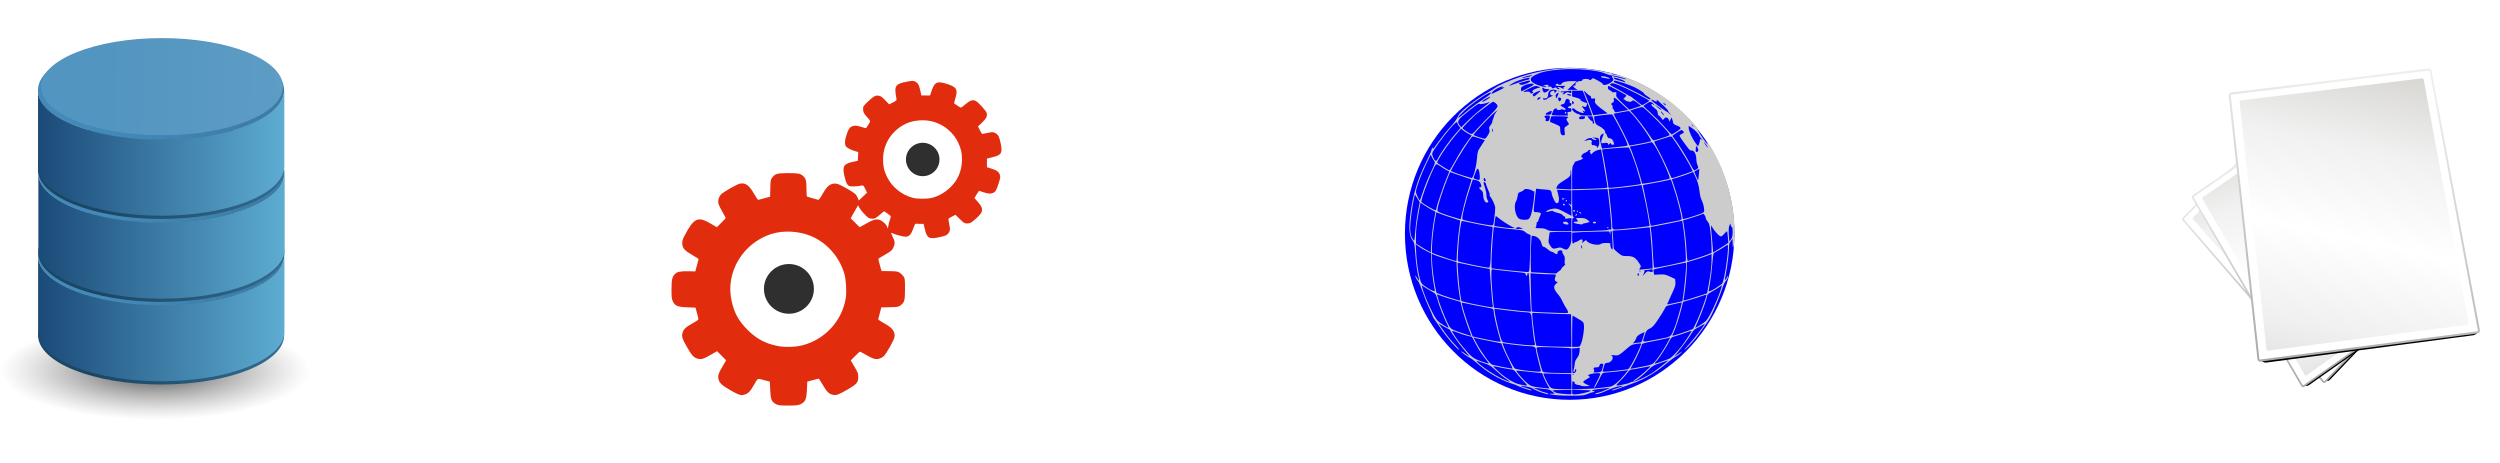 <?xml version="1.0" encoding="UTF-8" standalone="no"?>
<!-- Created with Inkscape (http://www.inkscape.org/) -->
<svg
   xmlns:dc="http://purl.org/dc/elements/1.1/"
   xmlns:cc="http://creativecommons.org/ns#"
   xmlns:rdf="http://www.w3.org/1999/02/22-rdf-syntax-ns#"
   xmlns:svg="http://www.w3.org/2000/svg"
   xmlns="http://www.w3.org/2000/svg"
   xmlns:xlink="http://www.w3.org/1999/xlink"
   xmlns:sodipodi="http://sodipodi.sourceforge.net/DTD/sodipodi-0.dtd"
   xmlns:inkscape="http://www.inkscape.org/namespaces/inkscape"
   width="654.522"
   height="121.179"
   id="svg2982"
   version="1.1"
   inkscape:version="0.91 r13725"
   sodipodi:docname="front.svg">
  <defs
     id="defs2984">
    <linearGradient
       x1="256.64"
       y1="602.72"
       x2="512.76"
       gradientUnits="userSpaceOnUse"
       y2="619.41"
       id="linearGradient3866">
      <stop
         offset="0"
         stop-color="#5295c0"
         id="stop3647" />
      <stop
         offset="1"
         stop-color="#5f9dc5"
         id="stop3649" />
    </linearGradient>
    <linearGradient
       x1="175.72"
       y1="737.02"
       gradientTransform="matrix(0.471,0,0,0.471,-49.236,-167.54)"
       x2="470"
       gradientUnits="userSpaceOnUse"
       y2="737.02"
       id="linearGradient3862">
      <stop
         offset="0"
         stop-color="#1b4a78"
         id="stop12003" />
      <stop
         offset="1"
         stop-color="#5dacd1"
         id="stop12005" />
    </linearGradient>
    <linearGradient
       x1="259.61"
       x2="540.12"
       y1="628.79"
       gradientUnits="userSpaceOnUse"
       y2="592.82"
       id="linearGradient3727">
      <stop
         offset="0"
         stop-color="#1c4764"
         id="stop3639-0-1" />
      <stop
         offset="1"
         stop-color="#39769e"
         id="stop3641-9-4" />
    </linearGradient>
    <linearGradient
       x1="175.72"
       y1="737.02"
       gradientTransform="matrix(0.471,0,0,0.471,-48.3,-87.986)"
       x2="470"
       gradientUnits="userSpaceOnUse"
       y2="737.02"
       id="linearGradient2840-1">
      <stop
         offset="0"
         stop-color="#1b4a78"
         id="stop12003-5" />
      <stop
         offset="1"
         stop-color="#5dacd1"
         id="stop12005-2" />
    </linearGradient>
    <linearGradient
       x1="259.61"
       y1="628.79"
       x2="540.12"
       gradientUnits="userSpaceOnUse"
       y2="592.82"
       id="linearGradient3643-5">
      <stop
         offset="0"
         stop-color="#438ab9"
         id="stop3639-1" />
      <stop
         offset="1"
         stop-color="#39769e"
         id="stop3641-7" />
    </linearGradient>
    <radialGradient
       r="147.14"
       gradientTransform="matrix(1,0,0,0.177,0,495.93)"
       cx="328.57"
       cy="602.72"
       gradientUnits="userSpaceOnUse"
       id="radialGradient3693">
      <stop
         offset="0"
         stop-color="#484849"
         id="stop12830" />
      <stop
         offset="0"
         stop-color="#434344"
         id="stop12862" />
      <stop
         offset="1"
         stop-opacity="0"
         stop-color="#8f8f90"
         id="stop12832" />
    </radialGradient>
    <linearGradient
       inkscape:collect="always"
       xlink:href="#linearGradient3727"
       id="linearGradient3227"
       gradientUnits="userSpaceOnUse"
       x1="259.61"
       y1="628.79"
       x2="540.12"
       y2="592.82" />
    <linearGradient
       inkscape:collect="always"
       xlink:href="#linearGradient2840-1"
       id="linearGradient3229"
       gradientUnits="userSpaceOnUse"
       gradientTransform="matrix(0.471,0,0,0.471,-48.3,-87.986)"
       x1="175.72"
       y1="737.02"
       x2="470"
       y2="737.02" />
    <linearGradient
       inkscape:collect="always"
       xlink:href="#linearGradient3643-5"
       id="linearGradient3231"
       gradientUnits="userSpaceOnUse"
       x1="259.61"
       y1="628.79"
       x2="540.12"
       y2="592.82" />
    <linearGradient
       inkscape:collect="always"
       xlink:href="#linearGradient3727"
       id="linearGradient3233"
       gradientUnits="userSpaceOnUse"
       x1="259.61"
       y1="628.79"
       x2="540.12"
       y2="592.82" />
    <linearGradient
       inkscape:collect="always"
       xlink:href="#linearGradient2840-1"
       id="linearGradient3235"
       gradientUnits="userSpaceOnUse"
       gradientTransform="matrix(0.471,0,0,0.471,-48.3,-87.986)"
       x1="175.72"
       y1="737.02"
       x2="470"
       y2="737.02" />
    <linearGradient
       inkscape:collect="always"
       xlink:href="#linearGradient3643-5"
       id="linearGradient3237"
       gradientUnits="userSpaceOnUse"
       x1="259.61"
       y1="628.79"
       x2="540.12"
       y2="592.82" />
    <linearGradient
       inkscape:collect="always"
       xlink:href="#linearGradient3727"
       id="linearGradient3239"
       gradientUnits="userSpaceOnUse"
       x1="259.61"
       y1="628.79"
       x2="540.12"
       y2="592.82" />
    <linearGradient
       inkscape:collect="always"
       xlink:href="#linearGradient3643-5"
       id="linearGradient3241"
       gradientUnits="userSpaceOnUse"
       x1="259.61"
       y1="628.79"
       x2="540.12"
       y2="592.82" />
    <linearGradient
       y2="456.34"
       x2="307.89"
       gradientTransform="matrix(0.993,-0.116,0.116,0.993,-28.719,-14.007)"
       y1="326.19"
       gradientUnits="userSpaceOnUse"
       x1="349.6"
       id="linearGradient4580">
      <stop
         offset="0"
         stop-color="#d5d4d0"
         id="stop4456" />
      <stop
         offset=".245"
         stop-color="#f1f1f1"
         id="stop4464" />
      <stop
         offset=".491"
         stop-color="#fff"
         id="stop4462" />
      <stop
         offset=".745"
         stop-color="#f0f0f0"
         id="stop4466" />
      <stop
         offset="1"
         stop-color="#d4d4d4"
         id="stop4458" />
    </linearGradient>
    <linearGradient
       y2="448.71"
       x2="321.65"
       gradientTransform="matrix(0.997,0.077,-0.077,0.997,44.411,-82.176)"
       y1="336.5"
       gradientUnits="userSpaceOnUse"
       x1="336.35"
       id="linearGradient4578">
      <stop
         offset="0"
         stop-color="#eeeeed"
         id="stop4242" />
      <stop
         offset="1"
         stop-color="#a6a6a6"
         id="stop4244" />
    </linearGradient>
    <filter
       id="filter4488">
      <feGaussianBlur
         stdDeviation="1.587"
         id="feGaussianBlur4490" />
    </filter>
    <linearGradient
       inkscape:collect="always"
       xlink:href="#linearGradient4578"
       id="linearGradient3194"
       gradientUnits="userSpaceOnUse"
       gradientTransform="matrix(0.997,0.077,-0.077,0.997,44.411,-82.176)"
       x1="336.35"
       y1="336.5"
       x2="321.65"
       y2="448.71" />
    <linearGradient
       inkscape:collect="always"
       xlink:href="#linearGradient4580"
       id="linearGradient3196"
       gradientUnits="userSpaceOnUse"
       gradientTransform="matrix(0.993,-0.116,0.116,0.993,-28.719,-14.007)"
       x1="349.6"
       y1="326.19"
       x2="307.89"
       y2="456.34" />
    <linearGradient
       inkscape:collect="always"
       xlink:href="#linearGradient4578"
       id="linearGradient3198"
       gradientUnits="userSpaceOnUse"
       gradientTransform="matrix(0.997,0.077,-0.077,0.997,44.411,-82.176)"
       x1="336.35"
       y1="336.5"
       x2="321.65"
       y2="448.71" />
    <linearGradient
       inkscape:collect="always"
       xlink:href="#linearGradient4580"
       id="linearGradient3200"
       gradientUnits="userSpaceOnUse"
       gradientTransform="matrix(0.993,-0.116,0.116,0.993,-28.719,-14.007)"
       x1="349.6"
       y1="326.19"
       x2="307.89"
       y2="456.34" />
    <linearGradient
       inkscape:collect="always"
       xlink:href="#linearGradient4578"
       id="linearGradient3202"
       gradientUnits="userSpaceOnUse"
       gradientTransform="matrix(0.997,0.077,-0.077,0.997,44.411,-82.176)"
       x1="336.35"
       y1="336.5"
       x2="321.65"
       y2="448.71" />
    <linearGradient
       inkscape:collect="always"
       xlink:href="#linearGradient4580"
       id="linearGradient3204"
       gradientUnits="userSpaceOnUse"
       gradientTransform="matrix(0.993,-0.116,0.116,0.993,-28.719,-14.007)"
       x1="349.6"
       y1="326.19"
       x2="307.89"
       y2="456.34" />
    <filter
       style="color-interpolation-filters:sRGB;"
       inkscape:label="Drop Shadow"
       id="filter21948">
      <feFlood
         flood-opacity="0.937"
         flood-color="rgb(187,173,173)"
         result="flood"
         id="feFlood21950" />
      <feComposite
         in="flood"
         in2="SourceGraphic"
         operator="in"
         result="composite1"
         id="feComposite21952" />
      <feGaussianBlur
         in="composite1"
         stdDeviation="11.4"
         result="blur"
         id="feGaussianBlur21954" />
      <feOffset
         dx="17.5"
         dy="17.9"
         result="offset"
         id="feOffset21956" />
      <feComposite
         in="SourceGraphic"
         in2="offset"
         operator="over"
         result="composite2"
         id="feComposite21958" />
    </filter>
    <filter
       style="color-interpolation-filters:sRGB;"
       inkscape:label="Drop Shadow"
       id="filter22476">
      <feFlood
         flood-opacity="0.937"
         flood-color="rgb(174,168,168)"
         result="flood"
         id="feFlood22478" />
      <feComposite
         in="flood"
         in2="SourceGraphic"
         operator="in"
         result="composite1"
         id="feComposite22480" />
      <feGaussianBlur
         in="composite1"
         stdDeviation="29"
         result="blur"
         id="feGaussianBlur22482" />
      <feOffset
         dx="26.9"
         dy="25.5"
         result="offset"
         id="feOffset22484" />
      <feComposite
         in="SourceGraphic"
         in2="offset"
         operator="over"
         result="composite2"
         id="feComposite22486" />
    </filter>
  </defs>
  <sodipodi:namedview
     id="base"
     pagecolor="#ffffff"
     bordercolor="#666666"
     borderopacity="1.0"
     inkscape:pageopacity="0.0"
     inkscape:pageshadow="2"
     inkscape:zoom="1.7218678"
     inkscape:cx="327.26089"
     inkscape:cy="60.589714"
     inkscape:document-units="px"
     inkscape:current-layer="layer1"
     showgrid="false"
     inkscape:window-width="1759"
     inkscape:window-height="980"
     inkscape:window-x="79"
     inkscape:window-y="0"
     inkscape:window-maximized="0"
     inkscape:showpageshadow="false"
     fit-margin-top="10"
     fit-margin-left="0"
     fit-margin-right="0"
     fit-margin-bottom="10" />
  <g
     id="layer1"
     inkscape:label="Layer 1"
     inkscape:groupmode="layer"
     transform="translate(-22.519,15.859)">
    <g
       transform="matrix(0.216,0,0,0.215,193.48,-138.215)"
       id="layer1-0"
       inkscape:label="Layer 1"
       style="filter:url(#filter21948)">
      <g
         transform="matrix(1.841,0,0,1.841,-1319.708,906.353)"
         id="g27845">
        <path
           style="fill:#e12d0e;fill-opacity:1"
           d="m 788.437,74.45 c -3.035,-1.502 -3.691,-3.077 -3.939,-9.461 l -0.209,-5.466 -2.973,-0.789 c -5.596,-1.484 -4.806,-1.785 -7.432,2.824 -2.601,4.566 -3.902,5.897 -6.425,6.576 -2.376,0.64 -3.335,0.341 -8.824,-2.753 -5.644,-3.181 -7.411,-4.755 -8.099,-7.211 -0.671,-2.397 -0.156,-4.105 2.698,-8.948 l 2.252,-3.822 -2.982,-3.014 -2.982,-3.014 -4.027,2.325 c -5,2.887 -6.4,3.306 -8.799,2.634 -2.499,-0.7 -3.803,-2.123 -6.895,-7.525 -3.185,-5.566 -3.686,-7.108 -3.062,-9.428 0.674,-2.505 2.016,-3.81 6.574,-6.392 3.788,-2.146 4.095,-2.416 3.861,-3.397 -0.14,-0.586 -0.609,-2.404 -1.043,-4.039 l -0.789,-2.973 -5.466,-0.213 c -6.413,-0.249 -7.988,-0.91 -9.47,-3.972 -0.763,-1.576 -0.879,-2.616 -0.879,-7.854 0,-6.396 0.392,-8.203 2.206,-10.132 1.452,-1.546 3.541,-2.002 8.71,-1.9 l 4.759,0.094 0.467,-1.813 c 0.258,-0.997 0.743,-2.798 1.08,-4.002 0.338,-1.204 0.614,-2.282 0.614,-2.396 0,-0.114 -1.985,-1.365 -4.411,-2.78 -5.042,-2.941 -6.252,-4.392 -6.354,-7.618 -0.054,-1.537 0.274,-2.649 1.38,-4.765 6.281,-12.01 8.831,-13.242 17.201,-8.316 l 4.177,2.459 2.922,-2.899 c 1.606,-1.595 2.921,-3.033 2.921,-3.196 0,-0.163 -0.949,-1.94 -2.109,-3.948 -1.16,-2.008 -2.324,-4.372 -2.588,-5.253 -0.668,-2.232 0.123,-4.985 1.914,-6.653 1.753,-1.634 10.332,-6.51 12.061,-6.856 3.735,-0.747 6.214,1.048 9.484,6.866 1.243,2.211 2.451,3.951 2.685,3.866 0.231,-0.085 2.083,-0.59 4.109,-1.121 l 3.684,-0.966 0.14,-5.606 c 0.129,-5.33 0.193,-5.68 1.282,-7.104 1.933,-2.532 3.235,-2.892 10.465,-2.892 6.632,0 8.098,0.275 9.771,1.833 1.949,1.815 2.295,3.091 2.283,8.44 0,2.759 0.156,5.12 0.36,5.246 0.204,0.126 1.783,0.599 3.507,1.051 1.725,0.452 3.425,0.933 3.781,1.069 0.472,0.181 1.201,-0.748 2.715,-3.46 2.561,-4.586 4.122,-6.288 6.388,-6.967 2.55,-0.764 4.089,-0.31 9.515,2.802 5.675,3.255 6.477,3.934 7.461,6.312 l 0.733,1.774 2.717,-2.6 2.717,-2.599 -1.201,-2.449 c -1.132,-2.309 -1.274,-2.436 -2.476,-2.215 -3.207,0.587 -6.879,0.733 -7.944,0.317 -1.519,-0.594 -2.337,-2.286 -3.351,-6.935 -1.344,-6.159 -0.338,-7.801 5.545,-9.073 l 3.348,-0.723 0.14,-2.884 0.14,-2.884 -1.698,-0.5 c -3.26,-0.961 -5.698,-2.211 -6.399,-3.281 -0.946,-1.443 -0.856,-3.809 0.274,-7.247 1.317,-4.009 1.931,-5.072 3.352,-5.807 1.663,-0.86 3.225,-0.812 6.452,0.2 1.481,0.464 2.819,0.846 2.974,0.849 0.36,0.011 2.903,-4.106 2.903,-4.69 0,-0.24 -0.833,-1.336 -1.851,-2.435 -2.374,-2.563 -2.82,-3.454 -2.82,-5.636 0,-1.669 0.209,-1.98 3.267,-4.894 3.743,-3.565 4.98,-4.217 7.213,-3.798 1.194,0.224 2.194,0.95 4.119,2.988 l 2.543,2.693 2.514,-1.269 c 2.414,-1.219 2.505,-1.323 2.27,-2.621 -1.536,-8.492 -0.854,-9.569 7.047,-11.134 3.089,-0.612 3.921,-0.644 5.004,-0.196 1.967,0.815 2.874,2.295 3.667,5.986 l 0.721,3.355 2.866,0 2.865,0 0.944,-2.866 c 1.889,-5.737 3.518,-6.694 8.789,-5.165 7.821,2.269 8.814,3.751 6.85,10.217 -0.494,1.625 -0.828,3.009 -0.743,3.076 1.079,0.845 4.212,2.805 4.477,2.801 0.193,-0.004 1.556,-1.033 3.034,-2.289 2.994,-2.545 4.558,-3.069 6.608,-2.212 1.483,0.62 6.789,6.392 7.271,7.911 0.643,2.026 -0.183,3.812 -2.978,6.462 l -2.71,2.567 1.257,2.489 c 0.691,1.369 1.393,2.489 1.559,2.489 0.166,0 1.792,-0.32 3.613,-0.711 3.087,-0.663 3.409,-0.664 4.79,-0.005 2.046,0.976 2.862,2.534 3.785,7.227 1.214,6.173 0.456,7.404 -5.437,8.859 l -3.669,0.906 0,2.862 0,2.862 2.905,0.882 c 3.508,1.065 4.94,2.119 5.6,4.117 0.43,1.309 0.344,1.99 -0.652,5.196 -1.488,4.778 -2.078,5.872 -3.592,6.655 -1.691,0.874 -3.043,0.812 -6.493,-0.299 l -2.93,-0.944 -0.739,0.98 c -0.408,0.539 -1.084,1.62 -1.505,2.403 l -0.767,1.424 2.188,2.516 c 3.709,4.265 3.725,6.281 0.075,9.797 -3.957,3.813 -4.964,4.443 -7.095,4.443 -1.788,0 -2.091,-0.181 -4.798,-2.868 l -2.89,-2.868 -2.152,1.09 c -1.183,0.6 -2.271,1.283 -2.416,1.518 -0.145,0.235 0.059,1.934 0.456,3.776 0.693,3.223 0.689,3.411 -0.086,4.995 -0.981,2.01 -2.079,2.559 -7.208,3.607 -6.181,1.263 -7.455,0.411 -8.9,-5.94 l -0.689,-3.028 -2.514,0 c -1.383,0 -2.658,-0.048 -2.833,-0.106 -0.177,-0.059 -0.818,1.327 -1.428,3.079 -1.421,4.08 -2.776,5.523 -5.181,5.515 -1.631,-0.005 -7.465,-1.609 -9.168,-2.52 -0.526,-0.282 -0.344,0.353 0.682,2.396 1.555,3.091 1.711,4.507 0.746,6.816 -0.933,2.233 -1.605,2.848 -5.687,5.209 -2.002,1.157 -3.862,2.252 -4.134,2.432 -0.365,0.241 -0.183,1.401 0.668,4.36 l 1.163,4.032 3.578,0.038 c 6.39,0.066 7.024,0.15 8.494,1.142 0.788,0.531 1.867,1.61 2.399,2.398 0.904,1.341 0.965,1.865 0.965,8.178 0,7.701 -0.311,8.914 -2.787,10.803 -1.552,1.185 -1.782,1.228 -7.22,1.362 l -5.618,0.138 -0.879,3.506 c -0.483,1.928 -0.979,3.777 -1.102,4.108 -0.15,0.413 0.875,1.203 3.268,2.513 6.058,3.317 7.918,5.682 7.416,9.427 -0.268,2 -5.33,11.069 -7.111,12.741 -0.672,0.631 -2.034,1.366 -3.026,1.633 -2.34,0.63 -3.904,0.163 -8.659,-2.582 -2.008,-1.16 -3.785,-2.109 -3.948,-2.109 -0.161,0 -1.593,1.307 -3.178,2.904 l -2.881,2.904 2.468,4.209 c 2.275,3.881 2.468,4.411 2.468,6.791 0,3.595 -1.029,4.804 -7.017,8.248 -5.797,3.333 -7.316,3.915 -9.304,3.563 -2.852,-0.506 -4.141,-1.7 -6.864,-6.359 -1.422,-2.433 -2.711,-4.415 -2.865,-4.404 -0.156,0.011 -1.904,0.459 -3.889,0.995 l -3.61,0.975 -0.242,5.269 c -0.311,6.764 -1.094,8.398 -4.748,9.924 -1.159,0.484 -3.131,0.653 -7.629,0.653 -5.298,-2.68e-4 -6.292,-0.113 -7.859,-0.889 z m 17.507,-39.026 c 14.748,-3.9 25.973,-16.279 28.305,-31.217 0.654,-4.193 0.209,-12.02 -0.902,-15.925 -3.094,-10.858 -10.974,-20.101 -21.019,-24.656 -8.38,-3.8 -19.199,-4.437 -27.557,-1.623 -18.378,6.187 -29.614,25.116 -25.808,43.478 1.756,8.47 4.589,13.744 10.632,19.787 5.907,5.907 11.211,8.808 19.362,10.589 4.897,1.07 11.985,0.89 16.987,-0.433 z m 57.295,-82.762 c 0.37,-1.022 0.672,-2.094 0.672,-2.382 0,-0.288 -1.003,-1.19 -2.23,-2.004 l -2.23,-1.481 -2.943,2.482 c -2.541,2.143 -3.18,2.482 -4.682,2.482 -0.957,0 -2.163,-0.296 -2.68,-0.659 -1.725,-1.209 -5.398,-5.32 -6.083,-6.81 l -0.677,-1.472 -2.45,4.312 -2.451,4.312 2.971,2.971 2.971,2.971 4.203,-2.38 c 4.58,-2.593 6.109,-3.071 8.435,-2.635 1.827,0.343 4.551,2.685 5.347,4.596 l 0.573,1.376 0.29,-1.911 c 0.161,-1.051 0.594,-2.747 0.963,-3.769 z m 27.807,-14.72 c 5.771,-1.36 12.119,-5.892 15.601,-11.139 2.579,-3.885 4.06,-8.808 4.108,-13.652 0.054,-4.822 -0.558,-7.653 -2.525,-11.813 -3.006,-6.356 -8.706,-11.312 -15.563,-13.529 -6.872,-2.222 -15.542,-1.241 -21.324,2.413 -7.969,5.036 -12.528,13.111 -12.528,22.191 0,4.829 0.583,7.414 2.646,11.744 3.143,6.592 9.597,11.855 16.889,13.77 3.078,0.808 9.302,0.817 12.696,0.016 z"
           id="path26132-9-2"
           inkscape:connector-curvature="0"
           sodipodi:nodetypes="cscssccccccccsccccccccscccccssccccsscsccscscccssccccscccccccccsscccccccccscsscccscscsccccsccccccscsscccscccsccscccccccsccccccsscscccccccccccccsccccccccscssccssccccccsscccccssccscccscccscccccccsccccccccccscssscc" />
        <ellipse
           style="fill:#2f2f2f;fill-opacity:1;stroke:#4d4d4d;stroke-width:0;stroke-linejoin:round;stroke-miterlimit:4;stroke-dasharray:none;stroke-opacity:1"
           id="path26152-9-5"
           transform="matrix(4.604,0,0,4.846,3181.444,-3365.827)"
           cx="-517.946"
           cy="694.179"
           rx="3.571"
           ry="3.393" />
        <ellipse
           style="fill:#2f2f2f;fill-opacity:1;stroke:#4d4d4d;stroke-width:0;stroke-linejoin:round;stroke-miterlimit:4;stroke-dasharray:none;stroke-opacity:1"
           id="path26152-1-6-78"
           transform="matrix(3.091,0,0,3.254,2485.891,-2346.286)"
           cx="-517.946"
           cy="694.179"
           rx="3.571"
           ry="3.393" />
      </g>
    </g>
    <g
       transform="matrix(0.13,0,0,0.131,385.564,-50.497)"
       id="layer1-75"
       style="filter:url(#filter22476);stroke:none;stroke-opacity:1">
      <g
         transform="matrix(9.958,0,0,9.958,-4025.8,-5301)"
         id="g4436"
         style="stroke:none;stroke-opacity:1">
        <path
           d="m 429.29,454.51 c 0,17.358 -14.071,31.429 -31.429,31.429 -17.358,0 -31.429,-14.071 -31.429,-31.429 0,-17.358 14.071,-31.429 31.429,-31.429 17.358,0 31.429,14.071 31.429,31.429 z"
           transform="matrix(1.06,0,0,1.06,16.85,121.47)"
           id="path5935"
           inkscape:connector-curvature="0"
           style="fill:#0000ff;stroke-width:0;stroke:none;stroke-opacity:1" />
        <path
           transform="matrix(1.06,0,0,1.06,16.85,121.12)"
           d="m 429.29,454.51 c 0,17.358 -14.071,31.429 -31.429,31.429 -17.358,0 -31.429,-14.071 -31.429,-31.429 0,-17.358 14.071,-31.429 31.429,-31.429 17.358,0 31.429,14.071 31.429,31.429 z"
           id="path5937"
           inkscape:connector-curvature="0"
           style="fill:none;stroke:none;stroke-width:0.943;stroke-opacity:1" />
        <path
           d="m 435.71,635.62 c -1.342,-0.161 -1.604,-0.253 -0.767,-0.269 l 0.629,-0.012 -0.482,-0.419 c -0.392,-0.34 -0.676,-0.439 -1.511,-0.522 -0.566,-0.057 -1.326,-0.137 -1.689,-0.178 l -0.661,-0.075 0.955,0.442 c 0.525,0.243 1.203,0.485 1.506,0.536 0.303,0.052 0.551,0.154 0.551,0.228 0,0.164 0.071,0.17 -0.808,-0.072 -0.837,-0.231 -2.097,-0.771 -2.424,-1.039 -0.218,-0.178 -2.208,-0.562 -2.322,-0.448 -0.033,0.033 0.427,0.205 1.021,0.383 1.155,0.346 1.245,0.386 1.126,0.506 -0.082,0.082 -2.592,-0.765 -2.837,-0.958 -0.081,-0.064 -0.709,-0.292 -1.395,-0.508 -2.13,-0.669 -4.87,-2.295 -6.788,-4.028 -0.508,-0.459 -1.12,-0.92 -1.361,-1.026 -0.563,-0.247 -1.875,-1.208 -1.78,-1.304 0.04,-0.04 0.399,0.166 0.798,0.458 0.398,0.292 0.766,0.532 0.816,0.532 0.051,0 -0.412,-0.578 -1.028,-1.285 -0.999,-1.147 -2.849,-3.734 -2.849,-3.984 0,-0.053 -0.248,-0.208 -0.551,-0.344 -0.303,-0.136 -0.832,-0.42 -1.177,-0.631 l -0.626,-0.384 0.689,1.001 c 0.87,1.264 1.783,2.383 2.823,3.461 0.448,0.465 0.744,0.845 0.658,0.845 -0.337,0 -2.591,-2.607 -3.768,-4.359 -0.444,-0.661 -0.98,-1.427 -1.19,-1.703 -0.211,-0.276 -0.383,-0.57 -0.383,-0.653 0,-0.083 -0.326,-0.837 -0.725,-1.675 -0.399,-0.838 -0.996,-2.316 -1.328,-3.284 -0.332,-0.968 -0.725,-1.893 -0.873,-2.056 -0.336,-0.37 -0.602,-0.878 -0.593,-1.132 0.004,-0.106 0.135,0.05 0.292,0.348 0.384,0.726 0.602,0.846 0.425,0.233 -0.288,-1 -0.584,-3.052 -0.736,-5.107 -0.126,-1.693 -0.212,-2.19 -0.423,-2.424 -0.798,-0.885 -0.952,-2.553 -0.52,-5.655 0.532,-3.824 1.408,-6.677 3.09,-10.068 0.603,-1.215 1.096,-2.31 1.096,-2.432 0,-0.123 0.105,-0.351 0.232,-0.508 0.229,-0.281 0.231,-0.281 0.138,0.009 -0.125,0.391 -0.033,0.281 1.286,-1.542 0.614,-0.848 1.612,-2.071 2.219,-2.717 0.655,-0.698 1.23,-1.473 1.417,-1.909 0.231,-0.54 0.604,-0.985 1.406,-1.679 1.257,-1.088 3.376,-2.578 4.759,-3.347 0.525,-0.292 1.153,-0.681 1.396,-0.864 0.742,-0.56 2.973,-1.531 5.214,-2.27 3.25,-1.072 7.188,-1.756 10.093,-1.754 1.754,0.002 4.464,0.244 5.624,0.503 0.525,0.117 1.4,0.29 1.945,0.385 0.544,0.095 0.958,0.223 0.92,0.286 -0.039,0.063 0.305,0.161 0.764,0.218 2.706,0.338 8.369,3.217 11.721,5.958 2.117,1.731 5.069,4.804 4.786,4.982 -0.126,0.079 1.054,1.933 1.751,2.75 0.202,0.237 0.311,0.347 0.243,0.244 -0.068,-0.103 -0.099,-0.263 -0.068,-0.356 0.121,-0.364 1.896,2.809 2.882,5.153 1.896,4.507 2.84,9.711 2.577,14.211 -0.101,1.721 -0.343,2.277 -0.352,0.808 l -0.005,-0.845 -0.361,0.441 c -0.287,0.35 -0.361,0.608 -0.362,1.253 -9.1e-4,1.015 -0.372,4.055 -0.666,5.451 -0.122,0.578 -0.192,1.081 -0.156,1.117 0.036,0.036 0.205,-0.189 0.377,-0.499 0.293,-0.531 0.306,-0.538 0.22,-0.124 -0.05,0.242 -0.247,0.606 -0.439,0.808 -0.191,0.202 -0.521,0.916 -0.733,1.586 -0.436,1.382 -1.798,4.612 -2.471,5.858 -0.29,0.538 -2.161,3.155 -2.868,4.012 -0.914,1.108 -2.115,2.35 -2.272,2.35 -0.071,0 0.342,-0.505 0.918,-1.121 0.892,-0.955 2.773,-3.335 3.165,-4.004 0.066,-0.113 -0.171,-0.024 -0.526,0.196 -0.355,0.221 -0.879,0.507 -1.164,0.636 -0.356,0.162 -0.667,0.49 -0.995,1.052 -0.448,0.766 -1.796,2.586 -2.967,4.004 l -0.514,0.623 0.661,-0.447 c 0.953,-0.645 1.173,-0.728 0.615,-0.232 -0.268,0.238 -0.73,0.557 -1.026,0.708 -0.296,0.151 -1.2,0.823 -2.009,1.494 -1.908,1.582 -4.229,2.957 -6.207,3.679 -0.869,0.317 -2.234,0.818 -3.033,1.113 -0.798,0.295 -1.487,0.5 -1.53,0.457 -0.111,-0.111 -0.077,-0.126 1.121,-0.501 0.592,-0.185 1.05,-0.364 1.016,-0.397 -0.167,-0.167 -1.937,0.313 -2.975,0.806 -0.646,0.307 -1.373,0.605 -1.616,0.66 -0.242,0.056 -0.556,0.136 -0.698,0.178 -0.141,0.042 -0.257,0.012 -0.257,-0.068 0,-0.079 0.27,-0.19 0.601,-0.245 0.331,-0.056 1.008,-0.296 1.506,-0.534 l 0.905,-0.432 -0.734,0.083 c -0.404,0.045 -1.18,0.124 -1.725,0.175 -0.545,0.051 -1.061,0.177 -1.147,0.28 -0.121,0.146 -0.083,0.169 0.169,0.103 0.224,-0.059 0.292,-0.032 0.22,0.085 -0.058,0.093 -0.217,0.173 -0.353,0.176 -0.137,0.003 -0.599,0.157 -1.027,0.342 -0.696,0.301 -1.021,0.337 -3.085,0.347 -1.268,0.006 -2.801,-0.048 -3.406,-0.121 z m 3.23,-0.574 0,-0.441 -1.909,0 c -1.05,0 -1.909,0.032 -1.909,0.07 0,0.038 0.178,0.187 0.396,0.331 0.256,0.168 0.815,0.291 1.579,0.346 0.651,0.047 1.331,0.097 1.513,0.11 0.275,0.021 0.33,-0.049 0.33,-0.416 z m 2.547,0.158 c 1.872,-0.444 1.753,-0.598 -0.462,-0.598 l -1.939,0 0,0.441 c 0,0.421 0.027,0.44 0.624,0.436 0.343,-0.003 1.143,-0.128 1.776,-0.278 z m -2.563,-2.266 -0.032,-1.521 -2.804,-0.08 c -1.542,-0.044 -2.815,-0.07 -2.829,-0.057 -0.082,0.076 0.888,2.097 1.206,2.514 0.439,0.576 0.584,0.608 2.902,0.642 l 1.587,0.024 -0.032,-1.521 z m 4.569,1.362 c 0.427,-0.025 2.724,-0.285 3.272,-0.37 0.677,-0.105 1.834,-1.057 2.907,-2.391 l 0.754,-0.937 -0.492,0.084 c -0.481,0.082 -3.224,0.363 -4.231,0.433 -0.487,0.034 -0.536,0.093 -1.201,1.452 -0.382,0.779 -0.765,1.461 -0.851,1.514 -0.243,0.15 -0.201,0.036 0.415,-1.121 0.315,-0.592 0.617,-1.225 0.671,-1.407 0.093,-0.313 0.058,-0.33 -0.672,-0.33 -0.76,0 -1.746,0.257 -1.746,0.454 0,0.056 0.115,0.146 0.255,0.2 0.201,0.077 0.1,0.183 -0.467,0.493 -0.397,0.217 -0.749,0.478 -0.782,0.579 -0.034,0.105 0.244,0.324 0.651,0.512 l 0.71,0.328 -0.767,0.047 c -0.422,0.026 -0.897,-0.023 -1.055,-0.108 -0.159,-0.085 -0.45,-0.154 -0.647,-0.154 -0.321,0 -0.91,-0.437 -0.596,-0.443 0.152,-0.003 -0.262,-0.286 -0.423,-0.289 -0.061,-10e-4 -0.11,0.37 -0.11,0.824 l 0,0.827 2.093,-0.092 c 1.151,-0.051 2.192,-0.098 2.313,-0.105 z m -9.165,-0.318 c -0.275,-0.378 -1.264,-2.432 -1.264,-2.626 0,-0.071 -0.05,-0.132 -0.11,-0.136 -0.061,-0.004 -1.234,-0.129 -2.607,-0.277 -1.373,-0.149 -2.52,-0.249 -2.548,-0.223 -0.121,0.111 1.635,2.099 2.304,2.607 0.671,0.51 0.863,0.574 2.251,0.752 0.835,0.107 1.675,0.203 1.866,0.214 0.335,0.018 0.339,0.006 0.108,-0.312 z m -5.016,-1.102 c -0.465,-0.465 -1.103,-1.184 -1.417,-1.599 -0.541,-0.716 -0.615,-0.76 -1.41,-0.856 -0.462,-0.056 -1.399,-0.224 -2.084,-0.375 -0.685,-0.15 -1.266,-0.253 -1.292,-0.227 -0.026,0.026 0.448,0.501 1.053,1.056 1.456,1.336 3.134,2.342 4.35,2.608 1.719,0.376 1.756,0.348 0.799,-0.607 z m 20.172,0.611 c 0.623,-0.128 1.216,-0.303 1.319,-0.388 0.103,-0.085 0.431,-0.174 0.729,-0.198 0.579,-0.046 2.721,-1.052 3.931,-1.847 0.556,-0.365 2.224,-1.647 3.132,-2.408 0.026,-0.022 -0.668,0.195 -1.542,0.482 -1.445,0.474 -1.669,0.599 -2.471,1.369 -1.15,1.105 -2.075,1.864 -2.609,2.14 -0.727,0.376 -0.607,0.114 0.166,-0.361 0.65,-0.4 2.879,-2.367 2.777,-2.451 -0.022,-0.018 -0.8,0.123 -1.729,0.313 -0.929,0.19 -1.857,0.347 -2.063,0.348 -0.278,0.002 -0.523,0.2 -0.955,0.773 -0.32,0.424 -0.977,1.151 -1.46,1.616 -0.986,0.947 -0.958,0.969 0.775,0.611 z m -23.692,-1.065 c -0.485,-0.308 -1.41,-1.058 -2.056,-1.665 -1.061,-0.997 -1.296,-1.145 -2.424,-1.516 -0.687,-0.226 -1.348,-0.445 -1.469,-0.487 -0.415,-0.142 0.448,0.664 1.59,1.485 1.32,0.949 2.999,1.922 4.139,2.397 1.163,0.485 1.224,0.424 0.22,-0.215 z m 13.615,-1.006 c -0.106,-0.043 -0.233,-0.037 -0.282,0.012 -0.049,0.049 0.038,0.084 0.193,0.077 0.171,-0.007 0.206,-0.042 0.089,-0.089 z m -0.468,-2.682 0,-2.488 -0.624,-0.076 c -0.343,-0.042 -1.93,-0.108 -3.525,-0.147 -2.771,-0.068 -2.901,-0.059 -2.901,0.206 0,0.366 0.999,4.225 1.183,4.568 0.155,0.289 0.65,0.337 4.142,0.396 l 1.726,0.03 0,-2.488 z m 0.89,2.179 c 0.12,-0.224 0.121,-0.354 0.005,-0.47 -0.116,-0.116 -0.161,-0.071 -0.161,0.163 0,0.182 -0.091,0.323 -0.21,0.323 -0.172,0 -0.181,-0.087 -0.051,-0.477 0.087,-0.263 0.175,-0.757 0.195,-1.099 0.025,-0.428 0.171,-0.793 0.471,-1.175 0.318,-0.405 0.455,-0.764 0.508,-1.337 0.069,-0.741 0.056,-0.778 -0.237,-0.7 -0.171,0.046 -0.525,0.084 -0.787,0.085 l -0.477,0.002 0,2.497 c 0,2.384 0.013,2.497 0.289,2.497 0.159,0 0.363,-0.139 0.454,-0.31 z m 4.933,0.074 c 0.195,-0.052 0.346,-0.241 0.397,-0.495 0.045,-0.226 0.126,-0.583 0.179,-0.795 0.085,-0.338 0.052,-0.384 -0.271,-0.384 -0.269,0 -0.392,0.098 -0.459,0.367 -0.076,0.302 -0.181,0.367 -0.595,0.367 -0.559,0 -0.712,0.131 -0.519,0.443 0.078,0.126 0.067,0.283 -0.028,0.397 -0.123,0.148 -0.034,0.188 0.412,0.187 0.313,-0.001 0.71,-0.04 0.884,-0.086 z m -12.031,-0.389 c -0.04,-0.182 -0.279,-1.112 -0.531,-2.066 -0.252,-0.955 -0.458,-1.898 -0.458,-2.097 0,-0.442 -0.46,-0.647 -1.446,-0.647 -0.658,0 -3.808,-0.348 -4.839,-0.535 l -0.483,-0.087 0.374,0.993 c 0.46,1.222 1.8,3.807 2.127,4.103 0.229,0.207 3.095,0.604 4.688,0.649 0.593,0.017 0.636,-0.007 0.568,-0.312 z m 15.411,0.107 c 1.119,-0.123 2.134,-0.255 2.256,-0.293 0.421,-0.13 2.841,-4.915 2.605,-5.151 -0.026,-0.026 -0.463,0.011 -0.97,0.082 -0.755,0.107 -1.041,0.232 -1.577,0.691 -1.958,1.676 -1.971,1.683 -2.851,1.591 -0.612,-0.064 -0.745,-0.046 -0.551,0.074 0.637,0.392 -0.072,1.466 -0.967,1.466 -0.322,0 -0.401,0.104 -0.602,0.794 -0.127,0.437 -0.231,0.833 -0.231,0.881 0,0.138 0.696,0.105 2.887,-0.136 z m -21.9,-2.163 c -0.511,-0.99 -1.048,-2.13 -1.193,-2.534 -0.145,-0.404 -0.273,-0.75 -0.286,-0.77 -0.012,-0.02 -1.074,-0.234 -2.361,-0.476 -1.286,-0.242 -2.553,-0.502 -2.814,-0.578 l -0.475,-0.137 0.612,1.127 c 1.031,1.9 2.73,4.215 3.191,4.349 0.495,0.143 3.514,0.734 4.08,0.798 0.097,0.011 -0.243,-0.79 -0.754,-1.779 z m 27.455,1.281 c 1.557,-0.328 1.631,-0.361 2.167,-0.975 0.722,-0.827 1.768,-2.396 2.489,-3.733 l 0.574,-1.065 -0.777,0.199 c -0.428,0.109 -1.719,0.376 -2.87,0.591 -1.428,0.268 -2.093,0.454 -2.093,0.585 0,0.331 -0.941,2.442 -1.652,3.707 l -0.68,1.21 0.616,-0.09 c 0.339,-0.05 1.341,-0.243 2.228,-0.429 z m -31.983,-1.281 c -0.847,-1.007 -1.379,-1.814 -2.214,-3.355 l -0.683,-1.262 -0.846,-0.188 c -0.465,-0.103 -1.333,-0.381 -1.929,-0.617 -0.596,-0.236 -1.142,-0.41 -1.213,-0.386 -0.175,0.058 1.036,1.852 2.16,3.2 1.657,1.987 2.098,2.338 3.614,2.875 0.753,0.267 1.458,0.49 1.565,0.494 0.107,0.005 -0.097,-0.338 -0.454,-0.763 z m 35.453,0.35 c 0.685,-0.231 1.443,-0.523 1.685,-0.648 0.383,-0.198 1.65,-1.512 2.409,-2.499 0.635,-0.825 2.048,-2.956 1.995,-3.009 -0.033,-0.033 -0.61,0.143 -1.282,0.389 -0.673,0.246 -1.589,0.547 -2.035,0.668 -0.777,0.211 -0.829,0.256 -1.225,1.07 -0.5,1.028 -2.145,3.533 -2.575,3.921 -0.267,0.241 -0.41,0.528 -0.264,0.528 0.025,0 0.606,-0.189 1.291,-0.421 z m -18.263,-6.226 -0.04,-3.268 -3.232,-0.1 c -1.777,-0.055 -3.546,-0.128 -3.929,-0.162 -0.656,-0.059 -0.698,-0.041 -0.698,0.29 0,0.645 0.453,4.469 0.638,5.385 l 0.182,0.903 1.169,0.083 c 0.643,0.046 2.244,0.095 3.559,0.11 l 2.39,0.027 -0.04,-3.268 z m 1.981,2.639 c 0.35,-0.852 0.665,-2.816 0.586,-3.659 -0.064,-0.68 -0.078,-0.697 -1.115,-1.306 -0.578,-0.339 -1.1,-0.645 -1.161,-0.678 -0.061,-0.034 -0.11,1.364 -0.11,3.106 l 0,3.167 0.771,-5.6e-4 c 0.77,-5.3e-4 0.772,-0.002 1.029,-0.629 z m -9.339,0.005 c -0.19,-0.788 -0.39,-2.216 -0.54,-3.856 -0.242,-2.637 -0.058,-2.372 -1.724,-2.489 -0.789,-0.055 -2.416,-0.228 -3.617,-0.385 -1.201,-0.156 -2.217,-0.284 -2.259,-0.284 -0.222,0 0.673,4.196 1.254,5.875 0.277,0.801 0.285,0.809 1,0.921 1.548,0.243 4.144,0.517 5.033,0.532 0.897,0.015 0.931,0.003 0.854,-0.315 z m 21.29,-0.255 c 0.256,-10e-4 0.357,-0.164 0.567,-0.912 0.14,-0.501 0.287,-0.993 0.326,-1.095 0.039,-0.101 -0.299,0.016 -0.75,0.26 -0.594,0.322 -0.846,0.553 -0.914,0.838 -0.051,0.216 -0.233,0.551 -0.404,0.744 l -0.311,0.351 0.588,-0.093 c 0.323,-0.051 0.728,-0.093 0.899,-0.094 z m -28.62,-1.66 c -0.509,-1.794 -0.994,-3.998 -0.997,-4.535 -10e-4,-0.212 -0.085,-0.45 -0.186,-0.529 -0.101,-0.079 -0.878,-0.255 -1.726,-0.391 -0.848,-0.136 -2.22,-0.401 -3.048,-0.588 -0.828,-0.187 -1.506,-0.31 -1.506,-0.272 0,0.472 0.888,3.331 1.64,5.277 l 0.577,1.495 1.058,0.242 c 1.554,0.355 3.792,0.774 4.232,0.792 l 0.383,0.016 -0.427,-1.506 z m 31.536,1.147 c 3.261,-0.607 3.231,-0.595 3.665,-1.562 0.206,-0.459 0.478,-1.124 0.605,-1.477 0.244,-0.679 1.238,-4.214 1.238,-4.401 0,-0.06 -0.215,-0.055 -0.477,0.012 -0.263,0.067 -0.978,0.229 -1.591,0.36 -1.057,0.226 -1.126,0.266 -1.366,0.784 -0.139,0.3 -0.729,1.253 -1.31,2.117 -0.814,1.208 -1.184,1.628 -1.604,1.82 -0.744,0.339 -0.908,0.564 -1.252,1.714 -0.354,1.182 -0.545,1.124 2.092,0.633 z m -37.089,-0.894 c 0,-0.043 -0.157,-0.456 -0.348,-0.918 -0.484,-1.169 -1.371,-3.899 -1.605,-4.943 l -0.196,-0.872 -1.606,-0.467 c -0.883,-0.257 -1.95,-0.601 -2.37,-0.764 l -0.764,-0.297 0.088,0.461 c 0.143,0.754 1.342,3.895 1.986,5.205 0.674,1.371 0.592,1.314 3.127,2.166 1.544,0.519 1.689,0.556 1.689,0.43 z m 42.23,-0.367 c 0.485,-0.153 1.278,-0.429 1.763,-0.614 l 0.881,-0.337 0.739,-1.495 c 0.626,-1.265 1.978,-4.904 1.978,-5.324 0,-0.072 -0.347,0.005 -0.771,0.171 -0.424,0.166 -1.489,0.511 -2.366,0.767 l -1.595,0.466 -0.41,1.606 c -0.416,1.629 -1.185,3.924 -1.557,4.646 -0.344,0.669 -0.41,0.663 1.338,0.113 z m -46.814,-1.281 c -0.914,-1.822 -1.908,-4.308 -2.306,-5.765 -0.24,-0.881 -0.31,-0.982 -0.908,-1.303 -0.356,-0.192 -0.997,-0.574 -1.423,-0.849 l -0.775,-0.5 0.096,0.408 c 0.425,1.81 2.444,6.122 3.175,6.779 0.448,0.403 1.862,1.31 2.073,1.329 0.067,0.006 0.098,-0.038 0.067,-0.099 z m 50.847,-0.4 c 0.462,-0.281 1.024,-0.694 1.248,-0.918 0.703,-0.702 2.655,-4.927 3.102,-6.712 l 0.107,-0.428 -0.499,0.369 c -0.275,0.203 -0.946,0.613 -1.491,0.913 -0.681,0.374 -0.991,0.631 -0.991,0.821 0,0.432 -1.145,3.602 -1.845,5.107 -0.348,0.747 -0.595,1.359 -0.551,1.359 0.044,0 0.459,-0.23 0.921,-0.51 z m -26.691,-2.758 c -0.046,-0.182 -0.233,-0.529 -0.414,-0.771 -0.182,-0.242 -0.495,-0.816 -0.697,-1.275 -0.202,-0.459 -0.629,-1.12 -0.949,-1.469 -0.32,-0.349 -0.629,-0.853 -0.687,-1.119 -0.088,-0.406 -0.042,-0.547 0.286,-0.874 l 0.39,-0.39 -0.32,-0.118 c -0.326,-0.121 -0.351,-0.529 -0.072,-1.181 0.1,-0.233 -0.011,-0.258 -1.191,-0.27 -0.716,-0.007 -1.89,-0.058 -2.609,-0.112 l -1.308,-0.1 0.095,3.808 c 0.052,2.095 0.128,3.841 0.169,3.882 0.071,0.071 3.761,0.248 6.194,0.296 1.174,0.023 1.196,0.017 1.114,-0.307 z m -7.575,-1.469 c -0.05,-0.828 -0.136,-2.58 -0.19,-3.893 -0.07,-1.682 -0.15,-2.387 -0.272,-2.387 -0.096,0 -0.168,0.116 -0.162,0.257 0.017,0.382 -0.275,0.456 -0.328,0.083 -0.039,-0.271 -0.165,-0.333 -0.808,-0.398 -3.252,-0.328 -5.358,-0.56 -5.709,-0.63 -0.471,-0.094 -0.464,-0.125 -0.423,1.863 0.02,0.963 0.433,5.782 0.498,5.814 0.013,0.007 1.214,0.156 2.668,0.332 2.404,0.291 3.091,0.36 4.391,0.438 l 0.426,0.026 -0.091,-1.506 z m -7.641,0.187 c -0.086,-0.43 -0.304,-2.92 -0.507,-5.793 l -0.103,-1.457 -1.836,-0.334 c -1.01,-0.184 -2.453,-0.476 -3.206,-0.649 -0.753,-0.173 -1.395,-0.29 -1.426,-0.259 -0.116,0.116 0.256,4.725 0.498,6.174 l 0.252,1.508 0.95,0.252 c 1.103,0.293 4.606,0.967 5.118,0.984 0.31,0.011 0.339,-0.036 0.261,-0.426 z m 36.941,-0.464 1.417,-0.316 0.169,-1.117 c 0.22,-1.451 0.588,-5.195 0.592,-6.02 0.003,-0.625 -0.008,-0.64 -0.401,-0.553 -0.222,0.049 -1.683,0.35 -3.246,0.669 -1.563,0.319 -2.876,0.615 -2.919,0.657 -0.042,0.042 -0.036,0.296 0.015,0.564 l 0.091,0.487 1.085,-0.055 c 0.977,-0.049 1.187,-0.007 2.116,0.423 l 1.032,0.478 0.059,0.676 c 0.051,0.585 -0.056,0.915 -0.795,2.459 -0.469,0.981 -0.854,1.824 -0.854,1.873 0,0.132 0.093,0.119 1.638,-0.225 z m -43.507,-0.604 c -0.004,-0.101 -0.069,-0.481 -0.144,-0.845 -0.188,-0.902 -0.583,-4.88 -0.583,-5.885 l -4.4e-4,-0.817 -1.946,-0.595 c -1.07,-0.327 -2.194,-0.704 -2.497,-0.837 l -0.551,-0.242 10e-4,0.993 c 0.002,1.217 0.342,4.141 0.651,5.593 0.126,0.591 0.229,1.107 0.229,1.146 0,0.126 1.055,0.532 2.864,1.102 2.021,0.637 1.985,0.63 1.977,0.386 z m 47.913,-0.653 2.005,-0.651 0.319,-1.709 c 0.402,-2.159 0.59,-3.785 0.592,-5.123 l 0.001,-1.049 -1.065,0.41 c -0.586,0.225 -1.709,0.594 -2.497,0.82 l -1.432,0.41 -0.003,0.964 c -0.004,1.42 -0.449,5.667 -0.683,6.515 -0.09,0.327 0.036,0.301 2.764,-0.585 z m -53.191,-1.991 c -0.27,-1.239 -0.588,-4.198 -0.59,-5.477 l -0.001,-1.18 -0.991,-0.489 c -0.545,-0.269 -1.25,-0.694 -1.567,-0.944 l -0.575,-0.456 0.095,1.831 c 0.099,1.899 0.364,3.692 0.77,5.209 0.198,0.739 0.332,0.95 0.83,1.309 0.918,0.66 2.093,1.267 2.148,1.11 0.027,-0.078 -0.027,-0.488 -0.119,-0.913 z m 57.422,-0.02 c 0.36,-0.252 0.711,-0.497 0.78,-0.545 0.511,-0.355 1.598,-8.118 1.095,-7.825 -0.099,0.058 -0.444,0.283 -0.767,0.5 -0.323,0.218 -0.852,0.534 -1.175,0.704 -0.323,0.169 -0.669,0.363 -0.767,0.43 -0.114,0.077 -0.238,0.89 -0.338,2.221 -0.087,1.154 -0.287,2.8 -0.444,3.657 -0.158,0.857 -0.286,1.647 -0.286,1.754 0,0.232 0.885,-0.184 1.903,-0.896 z m -16.004,-2.449 c 0,-0.166 -0.066,-0.262 -0.147,-0.212 -0.081,0.05 -0.147,0.186 -0.147,0.302 0,0.116 0.066,0.212 0.147,0.212 0.081,0 0.147,-0.136 0.147,-0.302 z m 2.056,-0.573 c 0.608,0.184 0.734,0.155 0.734,-0.172 0,-0.271 -0.06,-0.3 -0.459,-0.22 -0.252,0.051 -0.653,0.092 -0.89,0.092 -0.254,0 -0.393,0.061 -0.339,0.149 0.051,0.082 -0.011,0.363 -0.136,0.624 l -0.228,0.475 0.475,-0.53 c 0.396,-0.442 0.536,-0.511 0.842,-0.419 z m -18.655,0.319 c 0,-0.063 0.198,-0.232 0.441,-0.376 0.242,-0.143 0.441,-0.334 0.441,-0.425 0,-0.09 0.215,-0.349 0.477,-0.573 0.263,-0.225 0.404,-0.411 0.315,-0.415 -0.105,-0.004 -0.138,-0.26 -0.092,-0.73 0.056,-0.581 0.007,-0.812 -0.251,-1.174 -0.176,-0.248 -0.282,-0.512 -0.236,-0.588 0.131,-0.211 -0.189,-0.343 -0.589,-0.243 -0.225,0.057 -0.359,0.196 -0.359,0.372 0,0.424 -0.217,0.476 -0.63,0.151 -0.204,-0.16 -0.474,-0.292 -0.6,-0.292 -0.126,0 -0.472,-0.214 -0.77,-0.475 -0.298,-0.261 -0.64,-0.476 -0.76,-0.477 -0.243,-0.003 -0.413,-0.259 -0.537,-0.81 -0.138,-0.613 -0.831,-1.28 -1.42,-1.366 l -0.53,-0.077 -0.095,1.332 c -0.13,1.831 -0.119,5.983 0.016,6.004 0.103,0.016 3.392,0.195 4.627,0.251 0.303,0.014 0.551,-0.027 0.551,-0.09 z m -5.526,-1.244 c 0.045,-0.586 0.11,-2.267 0.145,-3.736 l 0.064,-2.671 -0.39,-0.14 c -0.214,-0.077 -0.547,-0.29 -0.74,-0.474 -0.295,-0.281 -0.594,-0.354 -1.909,-0.464 -0.858,-0.072 -2.188,-0.218 -2.955,-0.325 -0.767,-0.107 -1.408,-0.185 -1.423,-0.173 -0.102,0.078 -0.486,5.344 -0.486,6.658 l 0,1.611 1.212,0.162 c 0.666,0.089 1.972,0.232 2.901,0.316 0.929,0.085 1.921,0.177 2.203,0.204 1.406,0.135 1.288,0.218 1.378,-0.968 z m 22.445,0.818 c -0.106,-0.042 -0.233,-0.037 -0.282,0.012 -0.049,0.049 0.038,0.084 0.193,0.077 0.171,-0.007 0.206,-0.042 0.089,-0.089 z m 1.473,-0.411 0.986,-0.099 -0.08,-1.935 c -0.044,-1.064 -0.174,-2.886 -0.288,-4.047 -0.115,-1.162 -0.209,-2.156 -0.209,-2.211 0,-0.054 -0.942,0.016 -2.093,0.157 -1.151,0.14 -2.846,0.302 -3.766,0.359 l -1.673,0.104 0.093,1.191 c 0.051,0.655 0.097,1.488 0.102,1.852 0.009,0.625 0.057,0.699 0.868,1.359 0.834,0.677 0.888,0.698 1.842,0.698 1.212,0 1.663,0.242 2.37,1.268 0.501,0.728 0.512,0.77 0.283,1.121 -0.235,0.359 -0.233,0.364 0.17,0.324 0.225,-0.022 0.852,-0.085 1.395,-0.139 z m -31.853,-1.126 c 0.052,-0.497 0.096,-1.405 0.097,-2.02 0.002,-0.614 0.097,-2.041 0.211,-3.17 0.115,-1.129 0.189,-2.073 0.165,-2.097 -0.024,-0.024 -0.664,-0.144 -1.423,-0.267 -0.759,-0.123 -2.099,-0.385 -2.978,-0.584 -0.879,-0.198 -1.679,-0.361 -1.776,-0.361 -0.114,0 -0.268,0.616 -0.431,1.726 -0.277,1.883 -0.549,6.223 -0.4,6.372 0.151,0.151 5.416,1.258 6.131,1.289 0.273,0.012 0.321,-0.093 0.404,-0.889 z m 34.255,0.748 c 1.773,-0.315 5.135,-1.061 5.25,-1.165 0.159,-0.144 -0.13,-4.357 -0.441,-6.441 l -0.25,-1.669 -0.448,0.081 c -0.246,0.045 -1.208,0.243 -2.137,0.441 -0.929,0.198 -2.17,0.439 -2.758,0.535 l -1.069,0.175 0.076,0.463 c 0.153,0.928 0.358,3.451 0.453,5.568 0.069,1.546 0.148,2.167 0.275,2.167 0.098,0 0.57,-0.07 1.05,-0.155 z m -41.062,-1.645 c 0.006,-1.218 0.313,-4.837 0.523,-6.159 0.128,-0.807 0.209,-1.492 0.179,-1.521 -0.03,-0.03 -0.779,-0.278 -1.665,-0.552 -0.886,-0.274 -1.958,-0.64 -2.382,-0.813 -0.424,-0.173 -0.771,-0.299 -0.771,-0.28 -1e-5,0.019 -0.103,0.563 -0.228,1.21 -0.313,1.61 -0.647,4.631 -0.65,5.878 l -0.003,1.031 0.845,0.333 c 0.782,0.309 3.789,1.303 4.039,1.336 0.061,0.008 0.111,-0.2 0.112,-0.463 z m 48.25,-0.021 c 0.727,-0.215 1.768,-0.565 2.313,-0.777 l 0.991,-0.387 -0.003,-1.115 c -0.002,-0.613 -0.093,-1.923 -0.204,-2.91 -0.174,-1.559 -0.251,-1.855 -0.584,-2.251 -0.211,-0.251 -0.384,-0.569 -0.384,-0.706 0,-0.137 -0.099,-0.391 -0.22,-0.564 l -0.22,-0.314 -1.212,0.425 c -0.667,0.234 -1.599,0.533 -2.073,0.664 l -0.861,0.239 0.1,0.609 c 0.278,1.703 0.514,3.895 0.607,5.647 0.07,1.33 0.155,1.934 0.266,1.892 0.089,-0.034 0.757,-0.237 1.484,-0.452 z m -53.236,-4.863 c 0.092,-0.969 0.293,-2.384 0.447,-3.144 0.154,-0.76 0.263,-1.396 0.242,-1.414 -0.021,-0.018 -0.336,-0.182 -0.699,-0.365 -0.364,-0.183 -1.032,-0.584 -1.487,-0.892 l -0.826,-0.559 -0.327,1.753 c -0.457,2.45 -0.582,3.535 -0.588,5.082 l -0.005,1.341 0.918,0.591 c 0.505,0.325 1.182,0.73 1.506,0.9 l 0.588,0.309 0.032,-0.92 c 0.018,-0.506 0.107,-1.713 0.199,-2.683 z m 59.08,2.24 0.85,-0.569 -0.099,-1.129 c -0.054,-0.621 -0.121,-1.156 -0.149,-1.188 -0.028,-0.032 -0.3,0.212 -0.604,0.542 -0.489,0.531 -0.589,0.58 -0.858,0.426 -0.384,-0.221 -1.255,-1.223 -1.524,-1.754 -0.112,-0.222 -0.23,-0.378 -0.261,-0.347 -0.031,0.031 0.012,0.742 0.096,1.579 0.084,0.837 0.193,2.034 0.241,2.659 l 0.088,1.137 0.685,-0.394 c 0.377,-0.217 1.068,-0.65 1.535,-0.963 z m -31.183,0.005 c 0.213,-0.441 0.295,-0.91 0.295,-1.685 l 0,-1.074 -2.203,0 c -1.212,0 -2.205,0.05 -2.206,0.11 -0.002,0.061 -0.065,0.536 -0.14,1.057 -0.129,0.894 -0.115,0.982 0.26,1.574 0.426,0.674 0.622,0.736 1.494,0.475 0.463,-0.139 0.629,-0.119 1.119,0.132 0.709,0.364 0.977,0.25 1.382,-0.589 z m 8.617,-0.445 c -0.052,-0.666 -0.095,-1.493 -0.095,-1.836 -6e-4,-0.428 -0.064,-0.624 -0.201,-0.624 -0.133,0 -0.182,0.135 -0.146,0.404 l 0.054,0.404 -0.153,-0.383 -0.153,-0.383 -2.822,0.057 c -1.552,0.031 -3.235,0.093 -3.74,0.138 l -0.918,0.081 0,1.09 c 0,0.994 0.13,1.327 0.367,0.943 0.05,-0.081 0.192,-0.147 0.316,-0.147 0.124,0 0.42,-0.138 0.658,-0.307 0.526,-0.375 0.873,-0.288 0.755,0.188 l -0.084,0.339 0.409,-0.367 c 0.27,-0.242 0.431,-0.307 0.473,-0.189 0.222,0.62 2.252,1.119 2.879,0.708 0.22,-0.144 0.648,-0.218 1.189,-0.206 0.749,0.017 0.838,0.051 0.774,0.294 -0.08,0.307 0.197,1.006 0.4,1.008 0.075,6.6e-4 0.091,-0.522 0.038,-1.211 z m -6.192,0.624 c -0.055,-0.174 -0.133,-0.283 -0.174,-0.242 -0.04,0.04 -0.028,0.216 0.027,0.389 0.055,0.174 0.133,0.283 0.174,0.242 0.04,-0.04 0.028,-0.216 -0.027,-0.389 z m 30.187,-1.506 c 0.215,-0.352 0.291,-0.74 0.292,-1.478 2.7e-4,-0.55 -0.059,-0.964 -0.131,-0.919 -0.072,0.045 -0.18,-0.1 -0.239,-0.322 l -0.108,-0.403 -0.186,0.441 c -0.127,0.301 -0.161,0.871 -0.108,1.799 0.043,0.747 0.103,1.359 0.134,1.359 0.03,0 0.186,-0.215 0.346,-0.477 z m -63.887,-1.673 c 0.077,-1.039 0.311,-2.75 0.52,-3.802 l 0.379,-1.913 -0.486,-0.781 -0.486,-0.781 -0.188,0.785 c -0.337,1.405 -0.774,4.723 -0.776,5.894 -10e-4,0.696 0.085,1.352 0.221,1.678 0.242,0.578 0.516,0.968 0.614,0.871 0.034,-0.034 0.124,-0.911 0.202,-1.95 z m 31.57,-1.225 0,-1.319 -0.686,0.094 c -0.6,0.082 -0.674,0.063 -0.592,-0.15 0.06,-0.157 0.019,-0.244 -0.117,-0.244 -0.116,0 -0.275,-0.121 -0.354,-0.269 -0.09,-0.168 -0.462,-0.339 -0.997,-0.458 -0.469,-0.104 -0.897,-0.26 -0.952,-0.346 -0.069,-0.109 -0.285,-0.1 -0.712,0.028 -0.337,0.101 -0.646,0.151 -0.685,0.112 -0.173,-0.173 0.781,-0.593 1.478,-0.651 0.692,-0.057 0.894,0.006 2.195,0.688 l 1.432,0.751 -0.026,-0.963 c -0.022,-0.785 -0.082,-1.002 -0.327,-1.173 -0.165,-0.116 -0.262,-0.248 -0.216,-0.294 0.046,-0.046 0.191,0.023 0.322,0.154 0.219,0.219 0.238,0.117 0.238,-1.298 l 0,-1.535 -1.432,-0.068 c -0.788,-0.037 -1.448,-0.057 -1.468,-0.043 -0.02,0.014 0.067,0.371 0.192,0.794 0.308,1.036 0.238,1.838 -0.165,1.895 -0.239,0.034 -0.388,-0.128 -0.698,-0.762 -0.217,-0.443 -0.396,-0.958 -0.399,-1.145 -0.007,-0.493 -0.3,-0.78 -0.803,-0.786 -0.242,-0.003 -0.876,-0.054 -1.409,-0.112 l -0.968,-0.106 -0.244,2.095 c -0.326,2.791 -0.347,2.608 0.308,2.611 0.303,10e-4 0.65,0.065 0.771,0.141 0.194,0.123 0.191,0.196 -0.025,0.622 -0.134,0.266 -0.285,0.667 -0.334,0.893 -0.05,0.225 -0.154,0.37 -0.233,0.322 -0.081,-0.05 -0.143,0.124 -0.143,0.405 0,0.271 -0.079,0.573 -0.176,0.67 -0.137,0.137 0.042,0.176 0.804,0.176 0.721,0 1.108,0.077 1.462,0.293 0.425,0.259 0.741,0.293 2.721,0.294 l 2.24,5.7e-4 0,-1.319 z m -1.509,-0.163 c -0.327,-0.19 -0.194,-0.427 0.239,-0.427 0.327,0 0.682,0.245 0.682,0.47 0,0.166 -0.611,0.138 -0.921,-0.043 z m -0.152,-3.753 c -0.052,-0.052 -0.058,-0.152 -0.014,-0.223 0.094,-0.152 0.353,-0.021 0.353,0.178 0,0.158 -0.199,0.184 -0.339,0.044 z m 0.486,-0.77 c 0,-0.081 0.066,-0.188 0.147,-0.238 0.081,-0.05 0.147,-0.025 0.147,0.056 0,0.081 -0.066,0.188 -0.147,0.238 -0.081,0.05 -0.147,0.025 -0.147,-0.056 z m -0.734,-0.458 c 0,-0.081 0.149,-0.146 0.331,-0.145 0.267,0.002 0.288,0.029 0.11,0.145 -0.285,0.184 -0.441,0.184 -0.441,0 z m 9.368,6.195 c 0.026,-0.078 0.187,-0.105 0.358,-0.06 0.306,0.08 0.309,0.058 0.215,-1.448 -0.091,-1.452 -0.653,-6.625 -0.726,-6.673 -0.019,-0.012 -1.224,0.028 -2.678,0.09 -1.454,0.062 -3.058,0.117 -3.564,0.123 l -0.92,0.011 0.011,2.598 c 0.01,2.256 0.043,2.623 0.259,2.786 0.231,0.176 0.231,0.189 -0.009,0.193 -0.226,0.004 -0.257,0.168 -0.257,1.349 l 0,1.345 3.632,-0.086 c 2.121,-0.05 3.652,-0.145 3.679,-0.227 z m -0.261,-0.385 c 0,-0.036 0.066,-0.106 0.147,-0.156 0.081,-0.05 0.147,-0.021 0.147,0.065 0,0.086 -0.066,0.156 -0.147,0.156 -0.081,0 -0.147,-0.029 -0.147,-0.065 z m -5.938,-0.803 c -0.816,-0.098 -1.123,-0.454 -0.391,-0.454 0.516,0 0.554,-0.086 0.21,-0.466 -0.233,-0.258 -0.205,-0.269 0.689,-0.269 0.724,0 1.04,0.073 1.417,0.33 0.267,0.182 0.486,0.377 0.486,0.434 8e-4,0.084 -0.794,0.303 -1.199,0.331 -0.054,0.004 -0.148,0.056 -0.208,0.117 -0.061,0.061 -0.149,0.1 -0.196,0.087 -0.047,-0.013 -0.411,-0.062 -0.809,-0.11 z m 3.255,-0.124 c -0.142,-0.032 -0.221,-0.12 -0.175,-0.194 0.11,-0.178 0.654,-0.176 0.654,0.002 0,0.192 -0.174,0.261 -0.479,0.192 z m -3.631,-1.729 c 0.102,-0.123 0.216,-0.194 0.253,-0.157 0.102,0.102 -0.105,0.381 -0.283,0.381 -0.097,0 -0.086,-0.084 0.03,-0.224 z m 0.731,-0.364 c -0.19,-0.123 -0.186,-0.143 0.028,-0.145 0.137,-10e-4 0.289,0.064 0.339,0.145 0.115,0.186 -0.08,0.186 -0.367,0 z m -1.228,-0.368 c -0.051,-0.133 4.6e-4,-0.219 0.132,-0.219 0.238,0 0.292,0.23 0.084,0.358 -0.072,0.045 -0.169,-0.018 -0.216,-0.138 z m 0.714,0.074 c -0.05,-0.081 -0.021,-0.147 0.065,-0.147 0.086,0 0.156,0.066 0.156,0.147 0,0.081 -0.029,0.147 -0.065,0.147 -0.036,0 -0.106,-0.066 -0.156,-0.147 z m 11.898,3.294 c 1.05,-0.117 2.114,-0.25 2.365,-0.296 l 0.455,-0.084 -0.2,-1.273 c -0.292,-1.857 -0.597,-3.406 -1.043,-5.286 l -0.394,-1.663 -0.445,0.083 c -0.824,0.154 -3.666,0.5 -4.954,0.603 l -1.278,0.103 0.066,0.387 c 0.156,0.918 0.655,5.815 0.657,6.449 0.004,1.403 -0.002,1.397 1.524,1.287 0.736,-0.053 2.197,-0.192 3.247,-0.309 z m -23.25,-0.003 c -0.355,-0.155 -0.559,-0.17 -0.771,-0.056 -0.446,0.238 -0.353,0.292 0.482,0.279 l 0.771,-0.012 -0.482,-0.211 z m -1.611,-0.131 c -0.652,-0.283 -2.52,-1.492 -2.995,-1.938 -0.213,-0.2 -0.421,-0.309 -0.461,-0.242 -0.04,0.067 -0.119,0.531 -0.176,1.031 l -0.104,0.909 0.491,0.081 c 1.436,0.238 2.328,0.343 2.988,0.354 l 0.734,0.012 -0.477,-0.208 z m -3.777,-1.397 c 0.134,-0.972 0.225,-1.987 0.227,-2.526 0.002,-0.409 -0.613,-1.765 -0.997,-2.202 -0.12,-0.136 -0.176,-0.316 -0.125,-0.398 0.051,-0.083 -0.066,-0.467 -0.261,-0.854 -0.195,-0.387 -0.401,-0.918 -0.458,-1.181 -0.058,-0.266 -0.196,-0.477 -0.312,-0.477 -0.271,0 -0.265,0.085 0.085,1.102 0.162,0.47 0.294,1.143 0.294,1.497 0,0.354 0.103,0.801 0.229,0.993 0.211,0.322 0.208,0.362 -0.032,0.496 -0.377,0.211 -0.837,-0.576 -0.863,-1.477 -0.016,-0.564 -0.094,-0.752 -0.412,-1.002 -0.436,-0.343 -0.506,-0.58 -0.171,-0.58 0.278,0 0.282,-0.337 0.01,-0.862 -0.155,-0.3 -0.38,-0.445 -0.858,-0.555 l -0.648,-0.148 -0.409,1.186 c -1.075,3.119 -1.946,6.686 -1.673,6.854 0.222,0.137 2.868,0.722 4.582,1.013 1.066,0.181 1.519,0.207 1.586,0.091 0.052,-0.089 0.144,-0.526 0.205,-0.97 z m 34.734,0.571 c 1.252,-0.25 2.464,-0.489 2.692,-0.531 0.229,-0.042 0.446,-0.157 0.484,-0.254 0.131,-0.341 -0.911,-4.394 -1.722,-6.702 l -0.443,-1.26 -0.762,0.192 c -0.419,0.106 -1.674,0.351 -2.788,0.544 -1.114,0.194 -2.051,0.377 -2.082,0.408 -0.031,0.031 0.072,0.584 0.228,1.23 0.241,0.998 0.997,4.939 1.245,6.494 0.067,0.42 0.119,0.465 0.474,0.403 0.219,-0.038 1.423,-0.274 2.675,-0.524 z m -27.758,-0.794 c 0.407,-0.252 0.778,-1.55 1.018,-3.566 0.194,-1.633 0.209,-2.083 0.066,-2.028 -0.101,0.039 -0.256,-0.016 -0.343,-0.121 -0.088,-0.106 -0.465,-0.234 -0.839,-0.285 -0.537,-0.074 -0.717,-0.042 -0.857,0.149 -0.098,0.133 -0.402,0.315 -0.677,0.404 -0.453,0.147 -0.507,0.224 -0.578,0.835 -0.043,0.371 -0.191,0.847 -0.331,1.06 -0.511,0.78 -0.152,2.916 0.581,3.449 0.389,0.283 1.569,0.345 1.96,0.103 z m -13.057,-2.825 c 0.238,-0.989 0.69,-2.542 1.004,-3.452 0.314,-0.909 0.527,-1.672 0.472,-1.694 -0.055,-0.023 -1.04,-0.357 -2.189,-0.744 l -2.09,-0.703 -0.531,1.258 c -0.772,1.828 -1.972,5.47 -2.011,6.107 -0.034,0.547 -0.032,0.549 0.921,0.915 0.525,0.202 1.583,0.55 2.35,0.775 l 1.395,0.408 0.124,-0.536 c 0.068,-0.295 0.318,-1.345 0.556,-2.334 z m 46.709,2.153 c 2.027,-0.677 1.94,-0.602 1.818,-1.577 -0.057,-0.456 -0.259,-1.135 -0.448,-1.508 -0.224,-0.442 -0.381,-1.085 -0.449,-1.839 -0.097,-1.067 -0.498,-2.33 -1.101,-3.463 l -0.205,-0.386 -0.881,0.345 c -0.485,0.19 -1.45,0.515 -2.144,0.723 l -1.263,0.377 0.56,1.65 c 0.604,1.781 1.599,5.563 1.599,6.077 0,0.291 0.045,0.306 0.569,0.188 0.313,-0.07 1.189,-0.335 1.946,-0.588 z m -52.31,-1.403 c 0,-0.385 1.482,-4.766 2.076,-6.137 0.312,-0.721 0.551,-1.323 0.531,-1.34 -0.02,-0.017 -0.268,-0.146 -0.551,-0.287 -0.283,-0.141 -0.831,-0.482 -1.218,-0.758 -0.387,-0.275 -0.777,-0.456 -0.865,-0.401 -0.518,0.32 -3.219,7.168 -2.98,7.555 0.209,0.338 2.707,1.776 2.89,1.663 0.064,-0.04 0.117,-0.173 0.117,-0.295 z m -2.643,-3.579 c 0.338,-1.01 1.033,-2.695 1.545,-3.745 0.785,-1.61 0.9,-1.944 0.738,-2.13 -0.106,-0.121 -0.325,-0.483 -0.487,-0.803 l -0.294,-0.582 -0.894,1.831 c -1.021,2.09 -2.078,4.945 -2.078,5.613 0,0.396 0.681,1.83 0.808,1.701 0.026,-0.026 0.324,-0.875 0.662,-1.884 z m 29.964,-2.301 c 0,-1.104 -0.046,-1.961 -0.103,-1.904 -0.057,0.057 -0.091,0.316 -0.077,0.575 0.035,0.631 -0.146,0.834 -1.463,1.633 -0.808,0.491 -1.163,0.801 -1.271,1.112 l -0.15,0.431 0.908,0.052 c 0.499,0.029 1.189,0.065 1.532,0.08 l 0.624,0.028 0,-2.007 z m 6.132,1.771 c 1.147,-0.079 1.208,-0.1 1.14,-0.401 -0.039,-0.175 -0.208,-1.21 -0.375,-2.3 -0.167,-1.091 -0.44,-2.685 -0.606,-3.543 l -0.303,-1.56 -0.608,0.136 c -0.334,0.075 -0.783,0.304 -0.998,0.51 l -0.391,0.374 -0.175,-0.327 c -0.14,-0.261 -0.135,-0.353 0.024,-0.453 0.146,-0.093 0.116,-0.127 -0.116,-0.128 -0.173,-0.001 -0.35,0.09 -0.394,0.203 -0.043,0.113 -0.305,0.28 -0.582,0.371 -0.569,0.188 -0.97,0.811 -0.611,0.948 0.408,0.156 0.204,0.34 -0.671,0.605 -0.485,0.147 -0.851,0.299 -0.812,0.337 0.038,0.038 -0.06,0.253 -0.219,0.477 -0.258,0.362 -0.289,0.653 -0.289,2.672 l 0,2.266 2.387,-0.051 c 1.313,-0.028 2.932,-0.089 3.598,-0.135 z m 3.783,-0.281 c 1.142,-0.099 4.086,-0.509 4.156,-0.579 0.047,-0.047 -0.505,-2.04 -0.978,-3.531 -0.375,-1.183 -1.332,-3.644 -1.47,-3.785 -0.091,-0.092 -5.289,0.295 -5.419,0.404 -0.022,0.018 0.059,0.457 0.179,0.974 0.19,0.818 1.105,6.304 1.108,6.644 6.9e-4,0.068 0.315,0.087 0.699,0.043 0.384,-0.045 1.16,-0.121 1.726,-0.17 z m 7.909,-1.186 c 1.063,-0.206 1.985,-0.426 2.049,-0.489 0.064,-0.062 -0.191,-0.834 -0.567,-1.715 -1.34,-3.137 -2.774,-5.686 -3.135,-5.572 -0.478,0.152 -2.897,0.642 -3.647,0.739 -0.698,0.091 -0.755,0.126 -0.62,0.379 0.31,0.58 1.584,4.233 1.985,5.696 l 0.418,1.522 0.792,-0.093 c 0.436,-0.051 1.662,-0.262 2.724,-0.468 z m -35.159,-0.097 c -10e-4,-0.101 -0.059,-0.273 -0.129,-0.383 -0.161,-0.255 -0.374,0.041 -0.254,0.353 0.1,0.261 0.386,0.283 0.383,0.03 z m 43.108,-1.179 0.104,-1.142 -0.53,0.253 c -0.291,0.139 -0.512,0.291 -0.49,0.338 0.022,0.047 0.2,0.463 0.396,0.924 0.196,0.461 0.37,0.823 0.386,0.804 0.016,-0.019 0.076,-0.549 0.134,-1.177 z m -44.319,0.098 c -0.045,-0.556 -0.169,-1.061 -0.29,-1.183 -0.185,-0.185 -0.251,-0.113 -0.515,0.567 -0.167,0.429 -0.347,0.888 -0.4,1.021 -0.071,0.176 0.015,0.283 0.316,0.392 0.912,0.332 0.976,0.275 0.89,-0.797 z m -0.579,-3.112 c 0.144,-1.653 0.148,-1.663 0.883,-2.777 l 0.738,-1.118 -1.2,-0.403 c -0.66,-0.222 -1.249,-0.373 -1.308,-0.337 -0.391,0.24 -3.17,4.569 -4.054,6.315 l -0.308,0.608 0.693,0.296 c 0.55,0.235 2.714,0.933 3.483,1.123 0.318,0.079 0.925,-2.022 1.073,-3.708 z m 41.451,3.116 c 0.687,-0.221 1.466,-0.493 1.731,-0.603 l 0.482,-0.201 -0.691,-1.337 c -0.582,-1.126 -2.782,-4.572 -3.482,-5.45 -0.195,-0.245 -0.289,-0.232 -1.731,0.245 -0.838,0.277 -1.635,0.526 -1.77,0.553 -0.201,0.04 -0.088,0.327 0.617,1.578 0.758,1.344 1.87,3.673 2.545,5.333 0.207,0.508 0.251,0.537 0.636,0.415 0.227,-0.072 0.975,-0.312 1.662,-0.533 z m -45.972,-2.595 c 1.056,-1.895 1.656,-2.842 2.726,-4.306 l 0.759,-1.038 -0.674,-0.357 c -0.371,-0.196 -0.853,-0.508 -1.073,-0.692 l -0.398,-0.335 -0.856,0.996 c -1.54,1.792 -3.092,3.975 -3.804,5.353 -0.24,0.463 -0.237,0.484 0.08,0.704 0.637,0.442 2.117,1.328 2.217,1.328 0.056,0 0.516,-0.744 1.023,-1.653 z m 49.026,1.387 c 0.324,-0.249 0.328,-0.279 0.11,-0.8 -0.124,-0.298 -0.226,-0.783 -0.226,-1.08 0,-1.198 -0.472,-1.97 -1.128,-1.846 -0.095,0.018 -0.354,-0.217 -0.576,-0.522 -0.222,-0.305 -0.689,-0.935 -1.039,-1.4 -0.35,-0.465 -0.636,-0.936 -0.636,-1.047 0,-0.111 0.198,-0.284 0.441,-0.385 0.508,-0.211 0.523,-0.253 0.208,-0.601 -0.22,-0.243 -0.283,-0.225 -1.129,0.322 -0.493,0.319 -0.925,0.608 -0.96,0.643 -0.035,0.035 0.135,0.314 0.377,0.621 0.793,1.004 2.627,3.91 3.249,5.148 0.335,0.666 0.691,1.21 0.791,1.208 0.1,-0.002 0.333,-0.12 0.518,-0.262 z m -52.43,-2.021 c 0.477,-1.048 2.303,-3.603 3.74,-5.235 l 0.867,-0.985 -0.309,-0.393 c -0.17,-0.216 -0.309,-0.484 -0.309,-0.594 0,-0.431 -0.413,-0.125 -1.498,1.109 -1.326,1.509 -3.461,4.447 -3.582,4.93 -0.1,0.398 0.439,1.545 0.726,1.545 0.107,0 0.271,-0.17 0.366,-0.377 z m 52.718,-1.754 c 0.02,-0.161 -0.079,-0.44 -0.22,-0.62 -0.256,-0.326 -0.257,-0.325 -0.296,0.342 -0.033,0.572 -0.001,0.662 0.22,0.62 0.143,-0.027 0.276,-0.181 0.296,-0.342 z m -16.268,-0.668 c 1.01,-0.092 1.888,-0.216 1.951,-0.275 0.063,-0.059 -0.143,-0.669 -0.458,-1.354 -0.651,-1.415 -2.478,-4.781 -2.654,-4.89 -0.14,-0.086 -3.522,0.293 -3.637,0.408 -0.044,0.044 0.007,0.419 0.113,0.834 0.18,0.703 0.245,0.779 0.982,1.14 0.734,0.36 1.327,1.039 1.103,1.264 -0.051,0.051 -0.02,0.092 0.068,0.092 0.088,0 0.236,0.231 0.33,0.514 0.128,0.387 0.252,0.514 0.503,0.514 0.398,0 0.744,0.363 0.876,0.918 0.081,0.341 0.049,0.404 -0.205,0.404 -0.166,0 -0.34,-0.101 -0.387,-0.225 -0.074,-0.194 -0.112,-0.189 -0.279,0.037 -0.184,0.25 -0.197,0.25 -0.295,-0.002 -0.085,-0.22 -0.208,-0.247 -0.745,-0.167 -0.584,0.088 -0.643,0.068 -0.643,-0.209 0,-0.168 0.132,-0.64 0.294,-1.05 0.278,-0.705 0.279,-0.737 0.025,-0.601 -0.676,0.362 -0.731,0.804 -0.302,2.418 l 0.151,0.568 0.687,-0.085 c 0.378,-0.047 1.514,-0.16 2.523,-0.252 z m -3.856,-0.322 c 0.099,-0.281 0.124,-0.689 0.061,-0.991 -0.102,-0.488 -0.141,-0.516 -0.764,-0.545 l -0.656,-0.031 0.486,0.181 c 0.267,0.1 0.447,0.22 0.4,0.267 -0.137,0.137 -0.831,-0.042 -0.904,-0.233 -0.092,-0.24 -0.794,-0.116 -1.236,0.218 l -0.362,0.275 0.635,-0.16 c 0.536,-0.135 0.673,-0.123 0.876,0.081 0.133,0.133 0.17,0.241 0.083,0.241 -0.089,0 -0.128,0.159 -0.088,0.366 0.038,0.201 0.118,0.336 0.176,0.3 0.188,-0.116 0.963,0.17 0.925,0.343 -0.084,0.38 0.211,0.131 0.367,-0.31 z m 21.7,-0.174 c -0.536,-0.703 -0.609,-0.665 -0.125,0.067 0.215,0.325 0.421,0.56 0.458,0.524 0.037,-0.037 -0.113,-0.302 -0.333,-0.591 z m -1.246,-0.834 c 0,-0.343 0.111,-0.348 0.503,-0.023 0.168,0.14 0.09,0.021 -0.172,-0.264 -0.263,-0.285 -0.48,-0.581 -0.483,-0.658 -0.011,-0.25 -0.934,-1.187 -1.549,-1.573 l -0.6,-0.376 0.028,0.464 c 0.036,0.606 0.699,2.042 1.356,2.938 l 0.522,0.711 0.198,-0.471 c 0.109,-0.259 0.198,-0.596 0.198,-0.748 z m -11.604,0.579 c 0.848,-0.164 1.616,-0.341 1.706,-0.393 0.282,-0.164 -2.804,-4.496 -4.03,-5.657 l -0.445,-0.421 -1.516,0.261 c -0.834,0.143 -1.54,0.279 -1.569,0.302 -0.029,0.023 0.382,0.825 0.912,1.782 0.531,0.957 1.264,2.385 1.63,3.174 l 0.665,1.433 0.552,-0.091 c 0.304,-0.05 1.246,-0.225 2.095,-0.389 z m 3.825,-1.001 c 0.764,-0.242 1.48,-0.499 1.591,-0.571 0.154,-0.1 -0.109,-0.473 -1.122,-1.588 -1.25,-1.375 -3.778,-3.796 -4.24,-4.059 -0.129,-0.073 -0.673,0.033 -1.395,0.274 l -1.183,0.394 0.506,0.534 c 0.838,0.884 2.671,3.255 3.394,4.39 0.373,0.586 0.764,1.065 0.869,1.065 0.105,0 0.816,-0.198 1.58,-0.44 z m -35.093,-0.619 c 0.33,-0.562 0.382,-0.773 0.28,-1.13 -0.104,-0.362 -0.064,-0.512 0.228,-0.851 0.195,-0.227 0.355,-0.52 0.355,-0.651 8e-5,-0.132 0.107,-0.495 0.238,-0.808 0.131,-0.313 0.214,-0.569 0.184,-0.569 -0.029,0 0.11,-0.231 0.311,-0.514 l 0.364,-0.514 -0.585,0.466 c -0.991,0.79 -4.409,4.425 -4.281,4.553 0.144,0.144 2.094,0.778 2.29,0.744 0.116,-0.02 0.393,-0.346 0.616,-0.726 z m 15.503,-0.741 c -0.088,-0.759 -0.081,-0.777 0.432,-1.111 0.5,-0.325 0.512,-0.353 0.288,-0.661 -0.4,-0.549 -0.434,-0.724 -0.176,-0.913 0.226,-0.165 0.227,-0.19 0.012,-0.273 -0.13,-0.05 -0.914,-0.091 -1.742,-0.091 l -1.506,0 -0.169,0.551 c -0.093,0.303 -0.121,0.57 -0.061,0.592 0.059,0.023 0.538,0.224 1.063,0.446 0.942,0.399 0.955,0.412 0.965,0.987 0.016,0.917 0.176,1.243 0.607,1.243 0.369,0 0.375,-0.018 0.288,-0.771 z m -15.388,-2.901 c 0.858,-0.848 1.637,-1.716 1.731,-1.929 0.153,-0.346 0.127,-0.43 -0.25,-0.79 -0.232,-0.222 -0.508,-0.37 -0.613,-0.329 -0.188,0.073 -3.229,2.331 -3.585,2.662 -0.985,0.916 -2.556,2.52 -2.556,2.609 0,0.141 1.19,0.968 1.645,1.142 0.297,0.114 0.442,0.012 1.203,-0.847 0.476,-0.537 1.567,-1.67 2.425,-2.519 z m 38.049,2.932 c 1.044,-0.675 1.034,-0.831 -0.076,-1.255 -0.435,-0.166 -0.649,-0.335 -0.649,-0.512 0,-0.145 -0.074,-0.45 -0.165,-0.678 l -0.165,-0.413 -0.19,0.441 -0.19,0.441 -0.148,-0.384 c -0.2,-0.519 -0.679,-0.63 -0.967,-0.225 -0.223,0.314 -0.225,0.314 -0.443,0.021 -0.368,-0.493 -0.5,-0.629 -0.665,-0.684 -0.087,-0.029 -0.173,-0.275 -0.192,-0.546 -0.027,-0.393 -0.16,-0.584 -0.658,-0.942 -0.343,-0.247 -0.624,-0.537 -0.624,-0.644 0,-0.245 0.177,-0.25 0.43,-0.012 0.156,0.147 0.183,0.145 0.136,-0.012 -0.032,-0.107 -0.224,-0.296 -0.427,-0.418 -0.344,-0.209 -0.413,-0.196 -1.056,0.195 -0.379,0.23 -0.674,0.454 -0.657,0.498 0.017,0.044 0.711,0.694 1.541,1.445 0.83,0.751 2.086,2.017 2.791,2.813 0.705,0.796 1.321,1.452 1.369,1.456 0.048,0.004 0.5,-0.259 1.005,-0.585 z m -37.183,-0.455 c -0.046,-0.294 -0.067,-0.273 -0.135,0.135 -0.048,0.292 -0.027,0.429 0.055,0.347 0.074,-0.074 0.11,-0.291 0.08,-0.482 z m -1.88,-4.452 c 0.848,-0.636 1.41,-1.105 1.248,-1.043 -0.874,0.337 -1.872,0.526 -2.04,0.387 -0.129,-0.107 -0.607,0.182 -1.714,1.038 -2.725,2.107 -2.969,2.451 -2.326,3.268 l 0.31,0.394 1.489,-1.444 c 0.819,-0.794 2.183,-1.965 3.032,-2.6 z m 42.45,3.829 c 0,-0.03 -0.116,-0.146 -0.257,-0.257 -0.233,-0.183 -0.238,-0.178 -0.055,0.056 0.192,0.245 0.313,0.322 0.313,0.202 z m -20.202,-1.23 c -0.116,-0.384 -0.212,-0.714 -0.213,-0.734 -8.8e-4,-0.02 -0.235,-0.037 -0.52,-0.037 l -0.519,0 0.325,0.439 c 0.179,0.242 0.442,0.476 0.584,0.522 0.152,0.048 0.226,0.171 0.178,0.295 -0.05,0.13 0.008,0.213 0.147,0.213 0.205,0 0.207,-0.073 0.017,-0.698 z m -8.902,-0.239 c 0.163,-0.599 0.103,-0.679 -0.502,-0.679 -0.351,0 -0.505,0.067 -0.505,0.22 0,0.121 0.073,0.22 0.163,0.22 0.098,0 0.128,0.139 0.075,0.349 -0.075,0.297 -0.034,0.349 0.278,0.349 0.285,0 0.393,-0.101 0.491,-0.459 z m 7.129,-0.177 c 0.135,-0.352 0.13,-0.355 -0.481,-0.355 -0.447,0 -0.587,0.064 -0.647,0.294 -0.067,0.256 -0.005,0.294 0.481,0.294 0.373,0 0.588,-0.077 0.647,-0.232 z m -22.972,-2.066 c 0.525,-0.408 1.632,-1.18 2.46,-1.715 0.844,-0.545 1.506,-1.072 1.506,-1.2 0,-0.191 -0.099,-0.177 -0.623,0.09 -1.228,0.626 -3.618,2.359 -4.793,3.474 -1.364,1.295 -1.623,1.896 -0.349,0.812 0.465,-0.395 1.274,-1.053 1.799,-1.462 z m 19.5,1.197 c -0.062,-0.322 -0.019,-0.367 0.35,-0.367 0.35,0 0.42,-0.061 0.42,-0.367 0,-0.297 -0.073,-0.367 -0.379,-0.367 -0.46,0 -0.41,-0.345 0.06,-0.414 0.356,-0.052 0.459,-0.614 0.112,-0.614 -0.127,0 -0.18,-0.102 -0.137,-0.267 0.085,-0.325 -0.302,-0.68 -0.613,-0.56 -0.124,0.048 -0.264,0.283 -0.312,0.523 -0.066,0.33 -0.19,0.459 -0.511,0.529 -0.555,0.122 -0.535,0.258 0.09,0.594 0.283,0.152 0.514,0.317 0.514,0.366 0,0.208 -0.204,0.264 -0.46,0.128 -0.181,-0.097 -0.367,-0.098 -0.544,-0.002 -0.327,0.175 -0.94,0.041 -0.806,-0.176 0.061,-0.098 0.002,-0.119 -0.161,-0.057 -0.141,0.054 -0.283,0.098 -0.316,0.098 -0.074,0 -0.504,1.017 -0.504,1.193 0,0.071 0.735,0.129 1.633,0.129 l 1.633,0 -0.07,-0.367 z m -0.552,-0.138 c 0,-0.126 0.066,-0.229 0.147,-0.229 0.081,0 0.147,0.062 0.147,0.138 0,0.076 -0.066,0.179 -0.147,0.229 -0.081,0.05 -0.147,-0.012 -0.147,-0.138 z m 4.842,-1.367 c -0.387,-1.03 -0.825,-2.153 -0.974,-2.496 l -0.27,-0.623 -1.065,-10e-4 -1.065,-10e-4 0,1.174 0.887,0.247 c 0.588,0.163 0.863,0.309 0.816,0.432 -0.045,0.118 0.193,0.273 0.655,0.427 0.399,0.133 0.726,0.266 0.726,0.296 0,0.03 -0.074,0.218 -0.166,0.418 -0.141,0.309 -0.219,0.343 -0.524,0.227 -0.535,-0.203 -0.546,-0.177 -0.132,0.316 0.469,0.558 0.49,0.792 0.05,0.557 -0.301,-0.161 -0.312,-0.154 -0.126,0.072 0.112,0.136 0.173,0.279 0.135,0.317 -0.13,0.13 -1.41,-0.386 -1.669,-0.673 -0.321,-0.355 -0.655,-0.369 -0.647,-0.028 0.006,0.266 0.889,0.918 1.244,0.918 0.111,0 0.242,0.066 0.292,0.147 0.05,0.081 0.641,0.147 1.313,0.147 l 1.222,0 -0.704,-1.873 z m 3.804,1.451 c 0.029,-0.011 -0.301,-0.259 -0.734,-0.552 -0.433,-0.293 -1.039,-0.772 -1.347,-1.065 -0.477,-0.454 -0.547,-0.599 -0.475,-0.985 0.081,-0.433 0.066,-0.45 -0.359,-0.387 -0.373,0.055 -0.443,0.016 -0.443,-0.245 0,-0.171 -0.086,-0.31 -0.192,-0.31 -0.105,0 -0.415,-0.23 -0.688,-0.512 -0.273,-0.282 -0.522,-0.486 -0.553,-0.455 -0.031,0.031 0.071,0.311 0.227,0.622 0.156,0.311 0.593,1.393 0.972,2.405 l 0.688,1.84 1.425,-0.169 c 0.784,-0.093 1.449,-0.177 1.478,-0.188 z m 11.178,-0.028 c -0.176,-0.247 -0.357,-0.412 -0.402,-0.367 -0.075,0.075 0.528,0.816 0.664,0.816 0.032,0 -0.086,-0.202 -0.262,-0.449 z m -22.56,-0.028 c 0.142,-0.53 0.122,-0.541 -0.492,-0.283 -0.809,0.341 -0.881,0.613 -0.162,0.613 0.463,0 0.582,-0.06 0.654,-0.331 z m 23.914,-0.009 c -0.176,-0.187 -0.319,-0.404 -0.319,-0.483 0,-0.079 -0.314,-0.439 -0.698,-0.801 -1.387,-1.308 -1.674,-1.541 -1.573,-1.277 0.126,0.329 -0.19,0.339 -0.644,0.021 -0.463,-0.324 -0.626,-0.089 -0.17,0.244 0.202,0.148 0.929,0.683 1.616,1.19 0.687,0.507 1.29,0.91 1.341,0.895 0.051,-0.015 0.21,0.103 0.353,0.261 0.143,0.158 0.295,0.288 0.337,0.288 0.042,0 -0.067,-0.153 -0.243,-0.34 z m -9.37,-0.434 1.012,-0.181 -1.351,-1.288 c -1.318,-1.256 -1.74,-1.461 -1.563,-0.757 0.066,0.264 -10e-4,0.405 -0.284,0.59 -0.338,0.222 -0.349,0.26 -0.125,0.424 0.144,0.105 0.209,0.279 0.156,0.417 -0.05,0.13 -0.024,0.278 0.059,0.329 0.082,0.051 0.21,0.253 0.285,0.449 0.104,0.274 0.212,0.338 0.468,0.277 0.183,-0.044 0.788,-0.161 1.344,-0.26 z m 2.442,-0.64 1.167,-0.386 -0.548,-0.436 c -0.857,-0.682 -1.064,-0.763 -1.312,-0.514 -0.162,0.162 -0.351,0.186 -0.751,0.096 -0.294,-0.066 -0.558,-0.19 -0.587,-0.275 -0.028,-0.085 -0.162,-0.157 -0.296,-0.159 -0.183,-0.003 -0.136,-0.1 0.183,-0.381 0.345,-0.304 0.388,-0.402 0.22,-0.513 -0.462,-0.306 -2.596,-1.452 -3.079,-1.654 -0.507,-0.212 -0.518,-0.209 -0.547,0.137 -0.021,0.259 0.087,0.414 0.41,0.58 0.241,0.125 0.439,0.28 0.439,0.345 0,0.065 0.207,0.087 0.46,0.05 0.447,-0.066 0.458,-0.054 0.389,0.418 -0.066,0.452 0.021,0.574 1.266,1.777 0.735,0.71 1.356,1.294 1.379,1.297 0.023,0.003 0.567,-0.168 1.209,-0.38 z m 5.286,0.337 c 0,-0.027 -0.314,-0.265 -0.698,-0.528 l -0.698,-0.48 0.549,0.528 c 0.465,0.448 0.847,0.664 0.847,0.48 z m -2.497,-1.714 c 0,-0.25 -4.66,-2.614 -6.471,-3.282 -0.833,-0.308 -0.999,-0.328 -1.238,-0.154 -0.333,0.243 -0.371,0.206 0.804,0.795 0.524,0.263 1.429,0.767 2.009,1.119 0.581,0.353 1.101,0.641 1.156,0.641 0.055,0 0.241,0.13 0.414,0.289 0.173,0.159 0.673,0.553 1.112,0.876 l 0.797,0.588 0.708,-0.386 c 0.39,-0.212 0.708,-0.431 0.708,-0.486 z m 3.346,0.711 c -0.031,-0.094 -0.186,-0.189 -0.343,-0.211 -0.283,-0.04 -0.283,-0.038 -7e-4,0.171 0.345,0.256 0.418,0.264 0.343,0.04 z m -18.638,-0.51 c -0.235,-0.283 -0.278,-0.254 -0.278,0.184 0,0.327 0.034,0.357 0.222,0.201 0.169,-0.14 0.182,-0.232 0.056,-0.385 z m -17.392,-0.524 c 0.39,-0.258 0.641,-0.492 0.558,-0.52 -0.136,-0.045 -1.658,0.816 -1.658,0.938 0,0.173 0.487,-0.013 1.099,-0.418 z m 14.911,-0.047 c 0,-0.226 -0.447,-0.42 -0.597,-0.26 -0.059,0.063 -0.047,0.271 0.026,0.462 0.11,0.287 0.171,0.316 0.352,0.166 0.12,-0.1 0.219,-0.266 0.219,-0.368 z m -4.178,-0.231 c 0.062,-0.1 -0.029,-0.14 -0.247,-0.109 -0.193,0.027 -0.368,0.168 -0.397,0.318 -0.044,0.229 -0.006,0.245 0.247,0.109 0.164,-0.088 0.343,-0.231 0.397,-0.318 z m 1.387,0.153 c 0,-0.066 0.149,-0.166 0.33,-0.223 0.182,-0.057 0.463,-0.202 0.624,-0.322 0.244,-0.181 0.249,-0.204 0.031,-0.13 -0.374,0.127 -0.597,-0.494 -0.268,-0.745 0.344,-0.262 0.802,-0.242 0.698,0.031 -0.11,0.286 0.111,0.284 0.35,-0.004 0.23,-0.277 0.201,-0.302 -0.466,-0.405 -0.668,-0.103 -1.153,0.333 -1.153,1.037 0,0.502 -0.39,0.833 -0.797,0.677 -0.217,-0.083 -0.322,0.096 -0.154,0.264 0.114,0.114 0.804,-0.043 0.804,-0.182 z m 20.858,0.044 c -1.5e-4,-0.061 -0.298,-0.298 -0.661,-0.528 -0.363,-0.23 -0.661,-0.477 -0.661,-0.549 0,-0.151 -0.933,-0.761 -1.905,-1.246 -0.955,-0.476 -3.833,-1.413 -4.066,-1.324 -0.384,0.147 -0.186,0.312 0.794,0.659 1.042,0.369 4.542,2.085 5.545,2.718 0.59,0.372 0.955,0.475 0.954,0.27 z m -18.704,-0.808 c 0.22,-0.437 0.111,-0.515 -0.3,-0.215 -0.198,0.145 -0.233,0.292 -0.15,0.623 0.067,0.268 0.135,0.35 0.178,0.215 0.038,-0.121 0.161,-0.401 0.273,-0.623 z m -4.379,-0.04 c 0.229,-0.204 0.542,-0.473 0.696,-0.598 0.265,-0.214 0.256,-0.222 -0.16,-0.132 -0.242,0.052 -0.658,0.229 -0.923,0.393 -0.386,0.238 -0.449,0.339 -0.313,0.503 0.221,0.266 0.213,0.268 0.7,-0.166 z m 7.073,0.093 c 0,-0.072 -0.198,-0.159 -0.441,-0.195 -0.469,-0.069 -0.616,0.111 -0.184,0.224 0.439,0.115 0.624,0.106 0.624,-0.029 z m -0.42,-0.495 c 0.377,0.142 0.42,0.128 0.42,-0.142 0,-0.265 -0.064,-0.29 -0.551,-0.209 -0.303,0.05 -0.799,0.092 -1.102,0.093 -0.303,8.9e-4 -0.551,0.059 -0.551,0.128 0,0.07 0.182,0.094 0.404,0.055 0.331,-0.059 0.371,-0.036 0.22,0.123 -0.351,0.373 -0.18,0.448 0.277,0.121 0.39,-0.278 0.526,-0.304 0.881,-0.17 z m -13.093,-1.051 c 0,-0.033 -0.149,-0.027 -0.331,0.013 -0.273,0.06 -0.292,0.043 -0.11,-0.097 0.177,-0.136 0.149,-0.149 -0.147,-0.067 -1.017,0.283 -2.056,1.012 -2.056,1.442 0,0.041 0.595,-0.219 1.322,-0.578 0.727,-0.359 1.322,-0.68 1.322,-0.713 z m 5.655,1.141 c 0.178,-0.068 0.196,-0.124 0.067,-0.204 -0.098,-0.06 -0.132,-0.185 -0.076,-0.276 0.131,-0.212 1.052,-0.599 1.459,-0.612 0.209,-0.007 0.12,-0.081 -0.27,-0.224 -0.57,-0.209 -0.608,-0.201 -1.799,0.371 -0.669,0.321 -1.217,0.626 -1.217,0.677 0,0.051 0.253,0.05 0.562,-0.002 0.417,-0.07 0.611,-0.036 0.752,0.134 0.218,0.263 0.2,0.259 0.522,0.135 z m 3.211,-0.512 c 0.294,-0.274 0.292,-0.276 -0.216,-0.276 -0.282,0 -0.586,-0.073 -0.676,-0.163 -0.319,-0.319 -0.466,-0.069 -0.254,0.431 0.172,0.406 0.261,0.471 0.528,0.386 0.177,-0.056 0.455,-0.226 0.618,-0.378 z m -4.129,-0.494 c 0.626,-0.319 1.138,-0.631 1.138,-0.692 0,-0.548 -2.422,0.113 -2.533,0.691 -0.067,0.351 0.021,0.697 0.161,0.628 0.052,-0.026 0.608,-0.308 1.234,-0.627 z m 6.307,0.559 c -0.106,-0.042 -0.233,-0.037 -0.282,0.012 -0.049,0.049 0.038,0.084 0.193,0.077 0.171,-0.007 0.206,-0.042 0.089,-0.089 z m 3.241,-0.504 c -0.476,-0.305 -0.516,-0.571 -0.086,-0.571 0.135,0 0.195,-0.084 0.148,-0.207 -0.118,-0.308 0.374,-0.675 0.904,-0.675 0.316,0 0.466,-0.071 0.466,-0.22 0,-0.269 1.17,-0.313 1.43,-0.053 0.125,0.124 0.228,0.106 0.407,-0.073 0.132,-0.132 0.267,-0.24 0.3,-0.24 0.248,0 1.975,0.982 1.975,1.123 0,0.499 1.373,0.139 1.966,-0.516 0.26,-0.287 0.262,-0.328 0.033,-0.677 -0.299,-0.456 -0.281,-0.456 1.397,-0.007 0.748,0.2 1.387,0.337 1.42,0.304 0.109,-0.109 -2.086,-0.719 -2.686,-0.747 -0.323,-0.015 -0.786,-0.104 -1.028,-0.199 -0.242,-0.094 -0.606,-0.234 -0.808,-0.31 -1.591,-0.602 -5.614,-0.942 -8.605,-0.729 -2.585,0.185 -4.024,0.479 -5.202,1.064 -0.781,0.388 -0.963,0.546 -1,0.869 -0.037,0.322 0.064,0.468 0.551,0.79 0.687,0.455 2.457,0.993 2.585,0.786 0.047,-0.075 -0.101,-0.138 -0.328,-0.139 -0.32,-0.002 -0.363,-0.034 -0.192,-0.145 0.121,-0.078 0.4,-0.143 0.62,-0.145 0.308,-0.002 0.378,0.052 0.308,0.235 -0.072,0.187 -0.026,0.217 0.214,0.14 0.21,-0.067 0.35,-0.017 0.449,0.16 0.123,0.219 0.201,0.231 0.53,0.081 0.32,-0.146 0.401,-0.138 0.47,0.043 0.046,0.121 0.222,0.219 0.39,0.219 0.301,0 0.301,-0.004 0.021,-0.216 -0.281,-0.212 -0.281,-0.216 0.013,-0.22 0.164,-0.003 0.449,0.101 0.634,0.231 0.185,0.129 0.376,0.196 0.424,0.147 0.049,-0.049 -0.005,-0.09 -0.12,-0.092 -0.129,-0.002 -0.074,-0.106 0.145,-0.274 0.352,-0.271 0.352,-0.271 -0.621,-0.226 -0.571,0.026 -1.013,-0.019 -1.069,-0.109 -0.129,-0.208 0.269,-0.441 0.448,-0.262 0.211,0.211 0.668,0.169 0.759,-0.069 0.126,-0.328 0.887,-0.525 2.025,-0.522 l 1.043,0.002 -0.955,0.877 -0.955,0.877 1.028,-4.8e-4 1.028,-4.6e-4 -0.477,-0.306 z m 5.86,-2.071 c -0.578,-0.105 -0.743,-0.187 -0.623,-0.307 0.176,-0.176 1.427,0.079 1.697,0.346 0.165,0.164 0.014,0.158 -1.073,-0.04 z m -17.28,0.892 c 0.889,-0.309 1.724,-0.564 1.857,-0.565 0.133,-10e-4 0.279,-0.099 0.324,-0.217 0.066,-0.171 -0.014,-0.198 -0.388,-0.131 -1.131,0.202 -2.44,0.681 -3.188,1.168 -0.444,0.289 -0.676,0.477 -0.514,0.417 0.162,-0.06 1.021,-0.362 1.909,-0.672 z m 2.277,-0.245 c 0,-0.223 -0.14,-0.205 -1.603,0.209 -0.768,0.217 -0.783,0.232 -0.441,0.409 0.298,0.154 0.49,0.136 1.199,-0.114 0.488,-0.172 0.845,-0.385 0.845,-0.505 z m 19.129,0.005 c -0.143,-0.143 -0.671,-0.375 -1.173,-0.514 -1.096,-0.305 -1.074,-0.303 -0.978,-0.055 0.042,0.109 0.453,0.282 0.913,0.384 0.46,0.102 0.936,0.242 1.058,0.311 0.368,0.211 0.456,0.15 0.18,-0.125 z m -19.643,-0.852 c 0.702,-0.12 1.186,-0.345 0.757,-0.352 -0.334,-0.006 -1.859,0.429 -1.859,0.53 0,0.04 0.116,0.039 0.257,-0.003 0.141,-0.042 0.521,-0.121 0.845,-0.176 z"
           id="path5939"
           inkscape:connector-curvature="0"
           style="fill:#cccccc;stroke:none;stroke-opacity:1" />
      </g>
    </g>
    <g
       transform="matrix(0.161,0,0,0.176,583.815,-10.336)"
       id="layer1-9">
      <g
         transform="matrix(0.845,0,0,0.845,43.458,42.291)"
         id="g4564">
        <g
           transform="matrix(3.17,-2.381,2.375,3.191,-1633.6,127.88)"
           id="g4509">
          <path
             stroke-miterlimit="0"
             transform="matrix(0.973,0,0,0.984,9.441,5.677)"
             d="m 311.86,285.43 78.62,-8.79 c 0.36,-0.04 0.69,0.21 0.73,0.58 l 19.22,94.84 c 0.05,0.36 -0.21,0.69 -0.57,0.73 l -86.44,10.32 c -0.36,0.05 -0.69,-0.21 -0.73,-0.57 l -11.4,-96.38 c -0.04,-0.36 0.21,-0.69 0.57,-0.73 z"
             id="path4511"
             inkscape:connector-curvature="0"
             style="fill:none;stroke:#000000;stroke-width:2.952;stroke-miterlimit:0;filter:url(#filter4488)" />
          <path
             stroke-miterlimit="0"
             d="m 310.16,284.32 80.09,-8.91 c 0.37,-0.05 0.7,0.21 0.75,0.58 l 19.58,96.16 c 0.04,0.37 -0.22,0.7 -0.59,0.74 l -88.06,10.47 c -0.37,0.04 -0.7,-0.22 -0.74,-0.59 l -11.62,-97.71 c -0.04,-0.36 0.22,-0.7 0.59,-0.74 z"
             id="path4513"
             inkscape:connector-curvature="0"
             style="fill:#ffffff;stroke:url(#linearGradient3194);stroke-width:0.8;stroke-miterlimit:0" />
          <path
             d="m 314.09,286.84 73.44,-8.16 c 0.34,-0.05 0.64,0.2 0.68,0.55 l 18.19,90.13 c 0.04,0.34 -0.2,0.65 -0.54,0.69 l -80.74,9.6 c -0.34,0.04 -0.64,-0.2 -0.68,-0.55 l -10.88,-91.57 c -0.04,-0.34 0.2,-0.65 0.53,-0.69 z"
             id="path4515"
             inkscape:connector-curvature="0"
             style="fill:url(#linearGradient3196)" />
        </g>
        <g
           transform="matrix(3.567,-1.73,1.721,3.586,-1551.8,-225.39)"
           id="g4497">
          <path
             stroke-miterlimit="0"
             transform="matrix(0.973,0,0,0.984,9.441,5.677)"
             d="m 311.86,285.43 78.62,-8.79 c 0.36,-0.04 0.69,0.21 0.73,0.58 l 19.22,94.84 c 0.05,0.36 -0.21,0.69 -0.57,0.73 l -86.44,10.32 c -0.36,0.05 -0.69,-0.21 -0.73,-0.57 l -11.4,-96.38 c -0.04,-0.36 0.21,-0.69 0.57,-0.73 z"
             id="path4499"
             inkscape:connector-curvature="0"
             style="fill:none;stroke:#000000;stroke-width:2.952;stroke-miterlimit:0;filter:url(#filter4488)" />
          <path
             stroke-miterlimit="0"
             d="m 310.16,284.32 80.09,-8.91 c 0.37,-0.05 0.7,0.21 0.75,0.58 l 19.58,96.16 c 0.04,0.37 -0.22,0.7 -0.59,0.74 l -88.06,10.47 c -0.37,0.04 -0.7,-0.22 -0.74,-0.59 l -11.62,-97.71 c -0.04,-0.36 0.22,-0.7 0.59,-0.74 z"
             id="path4501"
             inkscape:connector-curvature="0"
             style="fill:#ffffff;stroke:url(#linearGradient3198);stroke-width:0.8;stroke-miterlimit:0" />
          <path
             d="m 314.09,286.84 73.44,-8.16 c 0.34,-0.05 0.64,0.2 0.68,0.55 l 18.19,90.13 c 0.04,0.34 -0.2,0.65 -0.54,0.69 l -80.74,9.6 c -0.34,0.04 -0.64,-0.2 -0.68,-0.55 l -10.88,-91.57 c -0.04,-0.34 0.2,-0.65 0.53,-0.69 z"
             id="path4503"
             inkscape:connector-curvature="0"
             style="fill:url(#linearGradient3200)" />
        </g>
        <g
           transform="matrix(4.747,0,0,4.747,-1355.8,-1272.2)"
           id="g4492">
          <path
             stroke-miterlimit="0"
             transform="matrix(0.973,0,0,0.984,9.441,5.677)"
             d="m 311.86,285.43 78.62,-8.79 c 0.36,-0.04 0.69,0.21 0.73,0.58 l 19.22,94.84 c 0.05,0.36 -0.21,0.69 -0.57,0.73 l -86.44,10.32 c -0.36,0.05 -0.69,-0.21 -0.73,-0.57 l -11.4,-96.38 c -0.04,-0.36 0.21,-0.69 0.57,-0.73 z"
             id="path4468"
             inkscape:connector-curvature="0"
             style="fill:none;stroke:#000000;stroke-width:2.952;stroke-miterlimit:0;filter:url(#filter4488)" />
          <path
             stroke-miterlimit="0"
             d="m 310.16,284.32 80.09,-8.91 c 0.37,-0.05 0.7,0.21 0.75,0.58 l 19.58,96.16 c 0.04,0.37 -0.22,0.7 -0.59,0.74 l -88.06,10.47 c -0.37,0.04 -0.7,-0.22 -0.74,-0.59 l -11.62,-97.71 c -0.04,-0.36 0.22,-0.7 0.59,-0.74 z"
             id="rect4237"
             inkscape:connector-curvature="0"
             style="fill:#ffffff;stroke:url(#linearGradient3202);stroke-width:0.8;stroke-miterlimit:0" />
          <path
             d="m 314.09,286.84 73.44,-8.16 c 0.34,-0.05 0.64,0.2 0.68,0.55 l 18.19,90.13 c 0.04,0.34 -0.2,0.65 -0.54,0.69 l -80.74,9.6 c -0.34,0.04 -0.64,-0.2 -0.68,-0.55 l -10.88,-91.57 c -0.04,-0.34 0.2,-0.65 0.53,-0.69 z"
             id="path4248"
             inkscape:connector-curvature="0"
             style="fill:url(#linearGradient3204)" />
        </g>
      </g>
    </g>
    <a
       id="a3109"
       xlink:href="#/dataid"
       xlink:title="Data">
      <g
         id="g3090">
        <g
           transform="matrix(0.465,0,0,0.475,18.149,-4.85)"
           id="layer1-7">
          <path
             transform="matrix(0.593,0,0,1.046,-98.117,-449.25)"
             d="m 475.71,602.72 c 0,14.399 -65.878,26.071 -147.14,26.071 -81.265,0 -147.14,-11.673 -147.14,-26.071 0,-14.399 65.878,-26.071 147.14,-26.071 81.265,0 147.14,11.673 147.14,26.071 z"
             id="path13641"
             inkscape:connector-curvature="0"
             style="fill:url(#radialGradient3693)" />
          <g
             transform="translate(-3.674,-107.59)"
             id="g3778-5">
            <path
               transform="matrix(0.471,0,0,1.046,-50.985,-361.38)"
               d="m 475.71,602.72 c 0,14.399 -65.878,26.071 -147.14,26.071 -81.265,0 -147.14,-11.673 -147.14,-26.071 0,-14.399 65.878,-26.071 147.14,-26.071 81.265,0 147.14,11.673 147.14,26.071 z"
               id="path11090-1-4-2-4"
               inkscape:connector-curvature="0"
               style="fill:url(#linearGradient3227)" />
            <path
               d="m 34.535,224.2 0,0.295 c 0.006,-0.098 0.021,-0.197 0.029,-0.295 l -0.029,0 z m 138.62,0 c 0.03,0.33 0.059,0.668 0.059,1.002 l 0,-1.002 -0.059,0 z m 0.059,1.002 c -1e-5,15.052 -31.075,27.262 -69.356,27.262 -37.683,1e-5 -68.377,-11.828 -69.326,-26.555 l 0,40.68 c -0.015,0.234 -0.015,0.457 -0.015,0.692 0,0.225 8.7e-4,0.453 0.015,0.678 0.912,14.741 31.619,26.599 69.326,26.599 37.708,0 68.415,-11.858 69.326,-26.599 l 0.029,0 0,-0.501 c 9.5e-4,-0.059 0,-0.118 0,-0.177 0,-0.059 9.4e-4,-0.118 0,-0.177 l 0,-41.902 z"
               id="path13626-3-3"
               inkscape:connector-curvature="0"
               style="fill:url(#linearGradient3229)" />
            <path
               transform="matrix(0.471,0,0,1.046,-50.965,-405.02)"
               d="m 475.71,602.72 c 0,14.399 -65.878,26.071 -147.14,26.071 -81.265,0 -147.14,-11.673 -147.14,-26.071 0,-14.399 65.878,-26.071 147.14,-26.071 81.265,0 147.14,11.673 147.14,26.071 z"
               id="path11090-1-2-1"
               inkscape:connector-curvature="0"
               style="fill:url(#linearGradient3231)" />
          </g>
          <g
             transform="translate(-3.544,-153.11)"
             id="g3778">
            <path
               transform="matrix(0.471,0,0,1.046,-50.985,-361.38)"
               d="m 475.71,602.72 c 0,14.399 -65.878,26.071 -147.14,26.071 -81.265,0 -147.14,-11.673 -147.14,-26.071 0,-14.399 65.878,-26.071 147.14,-26.071 81.265,0 147.14,11.673 147.14,26.071 z"
               id="path11090-1-4-2"
               inkscape:connector-curvature="0"
               style="fill:url(#linearGradient3233)" />
            <path
               d="m 34.535,224.2 0,0.295 c 0.006,-0.098 0.021,-0.197 0.029,-0.295 l -0.029,0 z m 138.62,0 c 0.03,0.33 0.059,0.668 0.059,1.002 l 0,-1.002 -0.059,0 z m 0.059,1.002 c -1e-5,15.052 -31.075,27.262 -69.356,27.262 -37.683,1e-5 -68.377,-11.828 -69.326,-26.555 l 0,40.68 c -0.015,0.234 -0.015,0.457 -0.015,0.692 0,0.225 8.7e-4,0.453 0.015,0.678 0.912,14.741 31.619,26.599 69.326,26.599 37.708,0 68.415,-11.858 69.326,-26.599 l 0.029,0 0,-0.501 c 9.5e-4,-0.059 0,-0.118 0,-0.177 0,-0.059 9.4e-4,-0.118 0,-0.177 l 0,-41.902 z"
               id="path13626-3"
               inkscape:connector-curvature="0"
               style="fill:url(#linearGradient3235)" />
            <path
               transform="matrix(0.471,0,0,1.046,-50.965,-405.02)"
               d="m 475.71,602.72 c 0,14.399 -65.878,26.071 -147.14,26.071 -81.265,0 -147.14,-11.673 -147.14,-26.071 0,-14.399 65.878,-26.071 147.14,-26.071 81.265,0 147.14,11.673 147.14,26.071 z"
               id="path11090-1-2"
               inkscape:connector-curvature="0"
               style="fill:url(#linearGradient3237)" />
          </g>
          <g
             transform="translate(-2.792,-119.27)"
             id="g3854">
            <path
               transform="matrix(0.471,0,0,1.046,-51.921,-440.94)"
               d="m 475.71,602.72 c 0,14.399 -65.878,26.071 -147.14,26.071 -81.265,0 -147.14,-11.673 -147.14,-26.071 0,-14.399 65.878,-26.071 147.14,-26.071 81.265,0 147.14,11.673 147.14,26.071 z"
               id="path11090-1-4"
               inkscape:connector-curvature="0"
               style="fill:url(#linearGradient3239)" />
            <path
               d="m 33.599,144.64 0,0.295 c 0.006,-0.098 0.021,-0.197 0.029,-0.295 l -0.029,0 z m 138.62,0 c 0.03,0.33 0.059,0.668 0.059,1.002 l 0,-1.002 -0.059,0 z m 0.059,1.002 c -10e-6,15.052 -31.075,27.262 -69.356,27.262 -37.683,1e-5 -68.377,-11.828 -69.326,-26.555 l 0,40.68 c -0.015,0.234 -0.015,0.457 -0.015,0.692 0,0.225 8.7e-4,0.453 0.015,0.678 0.912,14.741 31.619,26.599 69.326,26.599 37.708,0 68.415,-11.858 69.326,-26.599 l 0.029,0 0,-0.501 c 9.5e-4,-0.059 0,-0.118 0,-0.177 0,-0.059 9.4e-4,-0.118 0,-0.177 l 0,-41.902 z"
               id="path13626"
               inkscape:connector-curvature="0"
               style="fill:url(#linearGradient3862)" />
            <path
               transform="matrix(0.471,0,0,1.046,-51.9,-484.58)"
               d="m 475.71,602.72 c 0,14.399 -65.878,26.071 -147.14,26.071 -81.265,0 -147.14,-11.673 -147.14,-26.071 0,-14.399 65.878,-26.071 147.14,-26.071 81.265,0 147.14,11.673 147.14,26.071 z"
               id="path11090-1"
               inkscape:connector-curvature="0"
               style="fill:url(#linearGradient3241)" />
            <path
               transform="matrix(0.463,0,0,1.027,-48.752,-475.13)"
               d="m 475.71,602.72 c 0,14.399 -65.878,26.071 -147.14,26.071 -81.265,0 -147.14,-11.673 -147.14,-26.071 0,-14.399 65.878,-26.071 147.14,-26.071 81.265,0 147.14,11.673 147.14,26.071 z"
               id="path11090"
               inkscape:connector-curvature="0"
               style="fill:url(#linearGradient3866)" />
          </g>
        </g>
      </g>
    </a>
  </g>
</svg>
